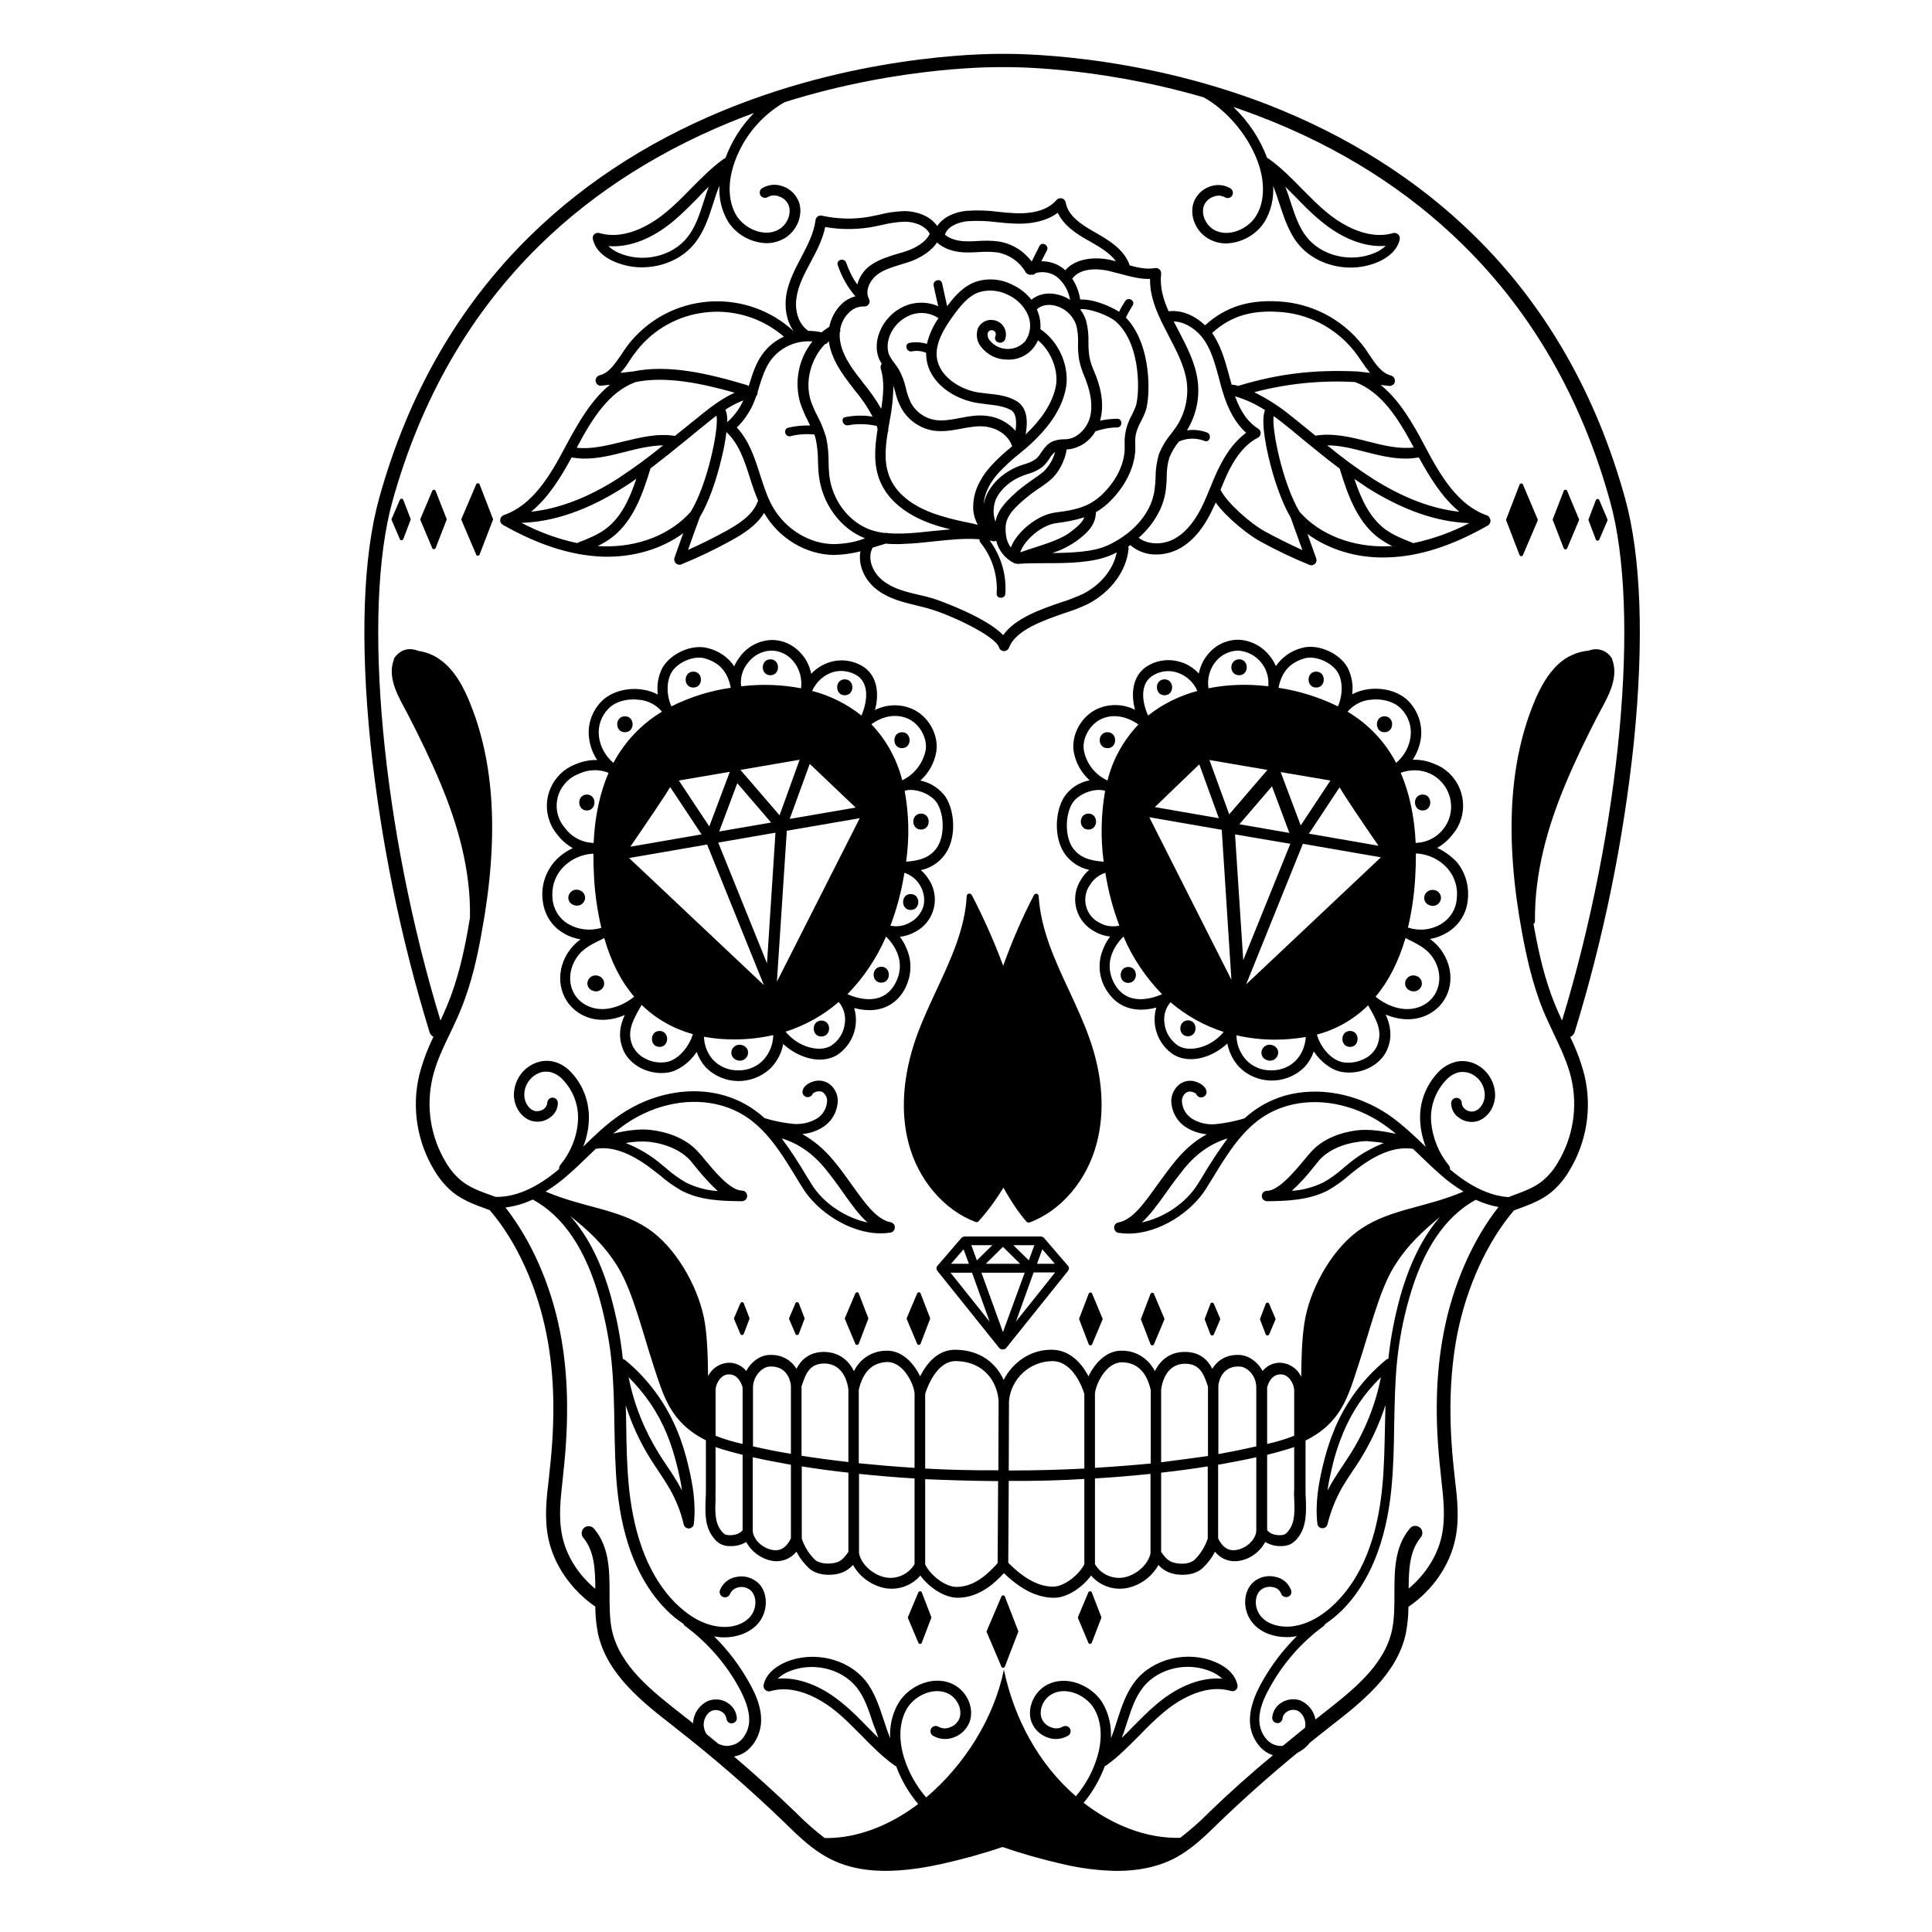 <?xml version="1.0" encoding="utf-8"?>
<!-- Generator: Adobe Illustrator 22.1.0, SVG Export Plug-In . SVG Version: 6.00 Build 0)  -->
<svg version="1.1" id="Layer_1" xmlns="http://www.w3.org/2000/svg" xmlns:xlink="http://www.w3.org/1999/xlink" x="0px" y="0px"
	 viewBox="0 0 800 800" style="enable-background:new 0 0 800 800;" xml:space="preserve">
<title>Skull 3</title>
<g>
	<path d="M243,329c-4.2,0-4.2,6.6,0,6.6C247.2,335.6,247.2,329,243,329z"/>
	<path d="M241.3,369.4c-0.6-0.6-1.5-0.9-2.3-1h-0.4c-0.9,0-1.7,0.4-2.3,1c-1.3,1.3-1.3,3.4,0,4.6l0,0c0.6,0.6,1.5,0.9,2.3,1h0.4
		c0.9,0,1.7-0.4,2.3-1C242.6,372.8,242.6,370.7,241.3,369.4C241.3,369.4,241.3,369.4,241.3,369.4z"/>
	<path d="M249.2,404.9C249.2,404.9,249.2,404.9,249.2,404.9c-0.6-0.6-1.5-0.9-2.3-1h-0.4c-0.9,0-1.7,0.4-2.3,1
		c-1.3,1.3-1.3,3.4,0,4.6c0,0,0,0,0,0c0.6,0.6,1.5,0.9,2.3,1h0.4c0.9,0,1.7-0.4,2.3-1C250.5,408.3,250.5,406.2,249.2,404.9z"/>
	<path d="M273.1,433.5c4.2,0,4.2-6.6,0-6.6C268.9,426.9,268.9,433.5,273.1,433.5z"/>
	<path d="M303.8,438.2c0.6,0.6,1.5,0.9,2.3,1h0.4c0.9,0,1.7-0.4,2.3-1c1.3-1.3,1.3-3.4,0-4.6l0,0c-0.6-0.6-1.5-0.9-2.3-1h-0.4
		c-0.9,0-1.7,0.4-2.3,1C302.5,434.9,302.5,436.9,303.8,438.2z"/>
	<path d="M340.1,422.6c-4.2,0-4.2,6.6,0,6.6C344.4,429.1,344.4,422.6,340.1,422.6z"/>
	<path d="M364.9,406.9c4.2,0,4.2-6.6,0-6.6C360.7,400.4,360.7,406.9,364.9,406.9z"/>
	<path d="M377.1,370.2c-4.2,0-4.2,6.6,0,6.6C381.3,376.8,381.3,370.2,377.1,370.2z"/>
	<path d="M381.4,343.5c4.2,0,4.2-6.6,0-6.6C377.1,336.9,377.1,343.5,381.4,343.5z"/>
	<path d="M373.5,309.8c4.2,0,4.2-6.6,0-6.6C369.3,303.2,369.3,309.8,373.5,309.8z"/>
	<path d="M349.8,281.3c-4.2,0-4.2,6.6,0,6.6C354,287.9,354,281.3,349.8,281.3z"/>
	<path d="M319,279.6c4.2,0,4.2-6.6,0-6.6C314.8,273.1,314.8,279.6,319,279.6z"/>
	<path d="M287.1,284.7c4.2,0,4.2-6.6,0-6.6C282.9,278.1,282.8,284.7,287.1,284.7z"/>
	<path d="M258.8,303.2c4.2,0,4.2-6.6,0-6.6C254.5,296.6,254.5,303.2,258.8,303.2z"/>
	<path d="M589.1,335.6c4.2,0,4.2-6.6,0-6.6C584.8,329,584.9,335.6,589.1,335.6z"/>
	<path d="M587.8,404.9c-0.6-0.6-1.5-0.9-2.3-1h-0.4c-0.9,0-1.7,0.4-2.3,1c-1.3,1.3-1.3,3.4,0,4.6l0,0c0.6,0.6,1.5,0.9,2.3,1h0.4
		c0.9,0,1.7-0.4,2.3-1C589.1,408.3,589.1,406.2,587.8,404.9L587.8,404.9z"/>
	<path d="M559,426.9c-4.2,0-4.2,6.6,0,6.6C563.2,433.5,563.2,426.9,559,426.9z"/>
	<path d="M525.6,432.6c-0.9,0-1.7,0.4-2.3,1c-1.3,1.3-1.3,3.4,0,4.6l0,0c0.6,0.6,1.5,0.9,2.3,1h0.4c0.9,0,1.7-0.4,2.3-1
		c1.3-1.3,1.3-3.4,0-4.6c-0.6-0.6-1.5-0.9-2.3-1H525.6z"/>
	<path d="M491.9,429.1c4.2,0,4.2-6.6,0-6.6C487.7,422.6,487.7,429.1,491.9,429.1z"/>
	<path d="M467.2,400.4c-4.2,0-4.2,6.6,0,6.6C471.4,406.9,471.4,400.4,467.2,400.4z"/>
	<path d="M458.6,309.8c4.2,0,4.2-6.6,0-6.6C454.3,303.2,454.3,309.8,458.6,309.8z"/>
	<path d="M482.2,287.9c4.2,0,4.2-6.6,0-6.6C478,281.3,478,287.9,482.2,287.9z"/>
	<path d="M513.1,279.6c4.2,0,4.2-6.6,0-6.6C508.8,273.1,508.8,279.6,513.1,279.6z"/>
	<path d="M545,278.1c-4.2,0-4.2,6.6,0,6.6C549.2,284.7,549.2,278.1,545,278.1z"/>
	<path d="M573.3,303.2c4.2,0,4.2-6.6,0-6.6C569.1,296.6,569.1,303.2,573.3,303.2z"/>
	<path d="M376.3,395.3c-0.8-2.7-2-5.2-3.7-7.4c2.2-0.2,4.3-0.9,6.3-2c7.4-3.8,10.3-12.8,6.6-20.2c-0.3-0.5-0.5-1-0.9-1.5
		c-0.9-1.5-2-2.8-3.3-3.9c3.9-0.8,7.3-3,9.7-6.1c5.1-6.6,4.5-17.9,0.7-24c-2.5-3.6-6.3-6.1-10.6-7c3.5-3.1,5.8-7.3,6.6-11.9
		c1.1-7.1-3.3-14.9-10.1-17.8c-4.9-2.1-10.5-1.9-15.3,0.5c1.8-6.6,1-13.6-4.2-17.5c-4.1-2.9-9.3-3.8-14.2-2.4
		c-3.1,0.9-5.8,2.6-8,4.9c-0.6-3-1.9-5.8-3.9-8.1c-3.1-3.7-7.6-5.9-12.4-5.9c0,0-0.1,0-0.1,0c-5,0.2-9.6,2.5-12.7,6.4
		c-1.1,1.4-2.1,2.9-2.8,4.5c-2.5-3.8-6.4-6.4-10.8-7.5c-6.6-1.9-15.8,2.2-19.1,8.5c-1.6,3.3-2.2,7-1.7,10.7
		c-2.1-1.1-4.3-1.8-6.6-2.1c-6.5-0.9-13.2,1.1-17,5.2c-3.7,3.9-5.6,9.4-4.9,14.8c0.4,3.3,1.5,6.4,3.4,9.2c-3.1-0.1-6.2,0.6-9.1,1.8
		c-9.5,3.7-14.2,14.4-10.5,23.9c0.7,1.8,1.7,3.6,3,5.1c1.7,2.3,4,4.3,6.5,5.7c-2.9,1.3-5.6,3.3-7.7,5.7c-3.7,4.4-5.5,10.1-4.8,15.7
		c0.5,5.6,3.5,10.7,8.3,13.6c2.2,1.4,4.7,2.3,7.4,2.8c-2.7,1.9-4.8,4.4-6.3,7.3c-4.5,8.9-1.7,19.1,6.5,23.7
		c5.9,3.3,12.5,2.7,18.1,0.3c-2.1,4.6-2.7,8.8-0.9,13.8c2.5,6.9,10.9,11.3,18.9,10c4.1-0.7,8.7-3.9,11.8-8.5c0.8,2.3,2,4.4,3.6,6.2
		c7.3,7.6,19.4,7.8,27,0.5c0.2-0.2,0.3-0.3,0.5-0.5c2.4-2.7,4.1-6,4.7-9.5c6.1,5.6,15.3,8.6,22.1,4.7c6.6-4.2,9.5-12.2,7.3-19.6
		c8.6,2.3,15.7,0.1,20.1-6.4C376.8,406.3,377.8,400.6,376.3,395.3z M382.4,375.2L382.4,375.2c-0.9,2.9-2.9,5.4-5.6,6.8
		c-2.5,1.4-5.3,1.9-8.1,1.3c2.7-7.1,4.6-14.4,5.8-21.9c2.7,0.9,5,2.7,6.4,5.1C382.5,369.1,383.1,372.2,382.4,375.2z M388,332.5
		c3,4.7,3.4,14-0.4,19v0c-2.6,3.3-6.2,4.9-12.4,5.3c1.4-9.7,1.2-19.6-0.6-29.3c0.2-0.1,0.3-0.1,0.5-0.2
		C379.5,326.3,385.8,329,388,332.5z M375.8,297.5L375.8,297.5c4.9,2.1,8.3,8,7.5,13.1c-1.1,5.5-4.7,10.1-9.7,12.5
		c-2.2-8.6-6.5-16.6-12.6-23c-0.1-0.1-0.1-0.1-0.2-0.2C365.7,296.4,371,295.5,375.8,297.5z M344.9,278.3c3.5-1,7.3-0.4,10.4,1.7
		c4.8,3.6,3.7,11,1.4,16.3c-6-4.8-13-8.3-20.4-10.2C337.9,282.4,341.1,279.5,344.9,278.3z M335.3,316.3l19,18.1l-27.3,4.7
		L335.3,316.3z M309.9,274.2c2.3-2.9,5.7-4.7,9.4-4.8c3.6,0,6.9,1.6,9.2,4.4c2.6,3.1,3.7,7.2,3.2,11.2c-7.9-1.5-16-1.8-24.1-0.9
		c-0.3,0-0.5,0.1-0.7,0.1C306.4,280.6,307.5,277,309.9,274.2z M331.1,314.6l-8.3,23l-16.2-18.8L331.1,314.6z M305.3,324.3l14,16.3
		l-21.5,3.7L305.3,324.3z M293.7,342.2l-12.6-19l21.1-3.6L293.7,342.2z M277.8,278.9c2.3-4.5,9.3-7.6,14-6.3
		c6.2,1.8,9.5,5.6,10.8,12.2c-8.5,1.2-16.8,3.8-24.6,7.7C276,288,275.9,282.7,277.8,278.9z M277.5,325.9l13,19.6l-29.5,5.1
		C268,340.4,275.4,329.5,277.5,325.9z M251.8,293.6c2.8-3.1,8-4.5,13.2-3.8c3.5,0.4,6.8,2.1,9.1,4.9c-8.5,5.1-15.4,12.4-20.1,21.2
		c-3.3-2.8-5.5-6.7-6-11C247.5,300.8,248.9,296.6,251.8,293.6z M233.9,342.8L233.9,342.8c-5.1-5.9-4.4-14.8,1.6-19.9
		c1.2-1.1,2.7-1.9,4.2-2.5c3.9-1.8,8.3-2,12.3-0.4c-3.6,8.3-5.7,18.1-6.2,29.1c-0.1,0-0.3-0.1-0.5-0.1
		C240.8,348.8,236.6,346.5,233.9,342.8z M235.1,382.5L235.1,382.5c-3.6-2.2-6-6.1-6.3-10.3c-0.5-4.5,0.8-9,3.8-12.5
		c3.3-3.7,7.9-5.9,12.8-6.2c0.1,0,0.2,0,0.3,0c0,3.3,0.1,6.6,0.3,10.1c0.4,6.9,1.4,13.8,3,20.6C244.3,385.6,239.3,385,235.1,382.5z
		 M242.5,416.1c-6.2-3.4-8.2-11.1-4.7-17.9c2.5-4.9,6.2-6.7,11.3-9.2c0.4-0.2,0.7-0.4,1.1-0.6c2.8,9.8,6.9,17.9,12.4,24.3
		C257.2,417.1,249.1,419.8,242.5,416.1z M275.8,439.8L275.8,439.8c-2.9,0.4-5.9,0-8.5-1.4c-2.5-1.2-4.5-3.3-5.6-5.9
		c-1.9-5.2-0.2-9.3,4-16.4c5.9,5.8,13.2,9.9,21.2,12.1C285.4,433.4,280.8,439,275.8,439.8z M260.5,355.3l32.3-5.6l23.5,58.2
		L260.5,355.3z M316.2,438.8c-2.7,2.9-6.5,4.5-10.5,4.4c-4,0.1-7.8-1.5-10.5-4.4c-2.3-2.6-3.6-6-3.7-9.5c4.2,0.8,8.4,1.1,12.7,1.1
		c5.4,0,10.7-0.6,16-1.8C320.1,432.4,318.7,436,316.2,438.8z M317.6,398.9l-20.2-50l23.7-4.1L317.6,398.9z M321.7,406.5l4.1-62.5
		l30.2-5.2L321.7,406.5z M349.8,423.8L349.8,423.8c-0.4,3.8-2.5,7.2-5.8,9.3c-4.7,2.7-13.4,0.6-18.7-5.9c8.1-2.6,15.5-6.7,22-12.3
		C349.4,417.4,350.3,420.6,349.8,423.8z M370,408.4L370,408.4c-5,7.5-13.6,5.6-19.1,3.3c0,0,0,0,0.1-0.1c6.7-6.9,12.1-15,15.9-23.8
		C375.9,397,372.1,405.2,370,408.4z"/>
	<path d="M595.1,351.1c2.5-1.4,4.7-3.4,6.5-5.7c6.5-7.8,5.4-19.5-2.4-26c-1.5-1.3-3.2-2.3-5.1-3c-2.9-1.3-5.9-1.9-9.1-1.8
		c1.8-2.8,3-5.9,3.4-9.2c0.6-5.4-1.2-10.8-4.9-14.8c-3.8-4.1-10.5-6.1-17-5.2c-2.3,0.3-4.5,1-6.6,2.1c0.5-3.6-0.1-7.3-1.7-10.7
		c-3.2-6.3-12.5-10.4-19.1-8.5c-4.4,1.1-8.2,3.8-10.8,7.5c-0.7-1.6-1.6-3.2-2.8-4.5c-3.1-3.9-7.8-6.2-12.7-6.4c0,0-0.1,0-0.1,0
		c-4.8,0-9.4,2.2-12.4,5.9c-2,2.3-3.3,5.1-3.9,8.1c-2.1-2.3-4.9-4.1-8-4.9c-4.9-1.4-10.1-0.5-14.2,2.4c-5.2,3.9-6,10.9-4.2,17.5
		c-4.8-2.4-10.4-2.6-15.3-0.5c-6.8,2.9-11.2,10.7-10.1,17.8c0.8,4.6,3.1,8.8,6.6,11.9c-4.3,0.8-8.2,3.3-10.6,7
		c-3.8,6-4.4,17.4,0.7,24c2.4,3.1,5.9,5.3,9.7,6.1c-1.3,1.1-2.4,2.4-3.3,3.9c-4.6,6.9-2.7,16.2,4.2,20.8c0.5,0.3,1,0.6,1.5,0.9
		c1.9,1.1,4.1,1.8,6.3,2c-1.7,2.2-2.9,4.7-3.7,7.4c-1.5,5.3-0.5,11.1,2.7,15.6c4.4,6.5,11.5,8.7,20.1,6.4
		c-2.2,7.4,0.8,15.5,7.3,19.6c6.8,3.9,16,1,22.1-4.7c0.7,3.5,2.3,6.8,4.7,9.5c7.3,7.6,19.4,7.8,27,0.5c0.2-0.2,0.3-0.3,0.5-0.5
		c1.6-1.8,2.8-3.9,3.6-6.2c3.1,4.6,7.7,7.9,11.8,8.5c8.1,1.3,16.4-3.1,18.9-10c1.8-5,1.1-9.2-0.9-13.8c5.6,2.4,12.3,2.9,18.1-0.3
		c8.3-4.6,11.1-14.8,6.5-23.7c-1.5-2.9-3.6-5.4-6.3-7.3c2.6-0.4,5.1-1.4,7.4-2.8c4.8-3,7.9-8,8.3-13.6c0.6-5.7-1.1-11.4-4.8-15.7
		C600.7,354.4,598,352.4,595.1,351.1z M592.3,320.4L592.3,320.4c7.5,3.6,10.7,12.6,7.1,20.1c-2.4,4.9-7.2,8.2-12.7,8.5
		c-0.2,0-0.3,0-0.5,0.1c-0.5-11-2.6-20.8-6.2-29.1C584,318.5,588.5,318.6,592.3,320.4z M567.1,289.8L567.1,289.8
		c5.2-0.7,10.3,0.7,13.2,3.8c2.9,3,4.3,7.2,3.8,11.3c-0.5,4.3-2.7,8.2-6,11c-4.6-8.8-11.5-16.1-20.1-21.2
		C560.3,292,563.5,290.2,567.1,289.8z M570.8,350.2l-28.8-5l12.7-19.2C556.8,329.7,563.9,340.2,570.8,350.2z M538.6,341.8l-8.3-22.1
		l20.6,3.5L538.6,341.8z M540.2,272.6c4.6-1.3,11.7,1.8,14,6.3c1.9,3.7,1.8,9.1-0.2,13.6c-7.7-3.8-16-6.4-24.6-7.7
		C530.7,278.2,534.1,274.4,540.2,272.6z M526.7,325.6l7.2,19.3l-20.7-3.6L526.7,325.6z M509,337.2l-8.2-22.5l24,4.1L509,337.2z
		 M503.5,273.8L503.5,273.8c2.2-2.7,5.6-4.3,9.1-4.4c0,0,0.1,0,0.1,0c7.4,0.5,13,6.9,12.5,14.3c0,0.2,0,0.4,0,0.5
		c-0.2,0-0.5-0.1-0.7-0.1c-8-0.9-16.1-0.7-24.1,0.9C499.8,281,500.9,276.9,503.5,273.8z M496.6,316.5l8.1,22.3l-26.5-4.6
		L496.6,316.5z M476.8,280.1L476.8,280.1c3-2.1,6.8-2.8,10.4-1.7c3.9,1.2,7,4,8.6,7.7c-7.4,2-14.4,5.4-20.4,10.2
		C473,291,471.9,283.7,476.8,280.1z M448.8,310.7L448.8,310.7c-0.8-5.1,2.6-11,7.5-13.1c4.7-2,10.1-1.1,15.1,2.4
		c-0.1,0.1-0.1,0.1-0.2,0.2c-6.1,6.5-10.5,14.4-12.6,23C453.4,320.8,449.8,316.1,448.8,310.7z M444.5,351.5c-3.8-5-3.4-14.3-0.4-19
		c2.2-3.5,8.5-6.2,13-5.2c0.1,0.1,0.3,0.1,0.5,0.2c-1.7,9.7-1.9,19.6-0.6,29.3C450.7,356.4,447.1,354.8,444.5,351.5z M455.3,382.1
		L455.3,382.1c-5.3-2.6-7.4-9-4.8-14.3c0.2-0.4,0.5-0.9,0.8-1.3c1.4-2.4,3.7-4.2,6.4-5.1c1.2,7.5,3.1,14.8,5.8,21.9
		C460.6,383.9,457.7,383.5,455.3,382.1z M462.1,408.4L462.1,408.4c-2.1-3.2-5.9-11.4,3.1-20.6c3.8,8.9,9.2,16.9,15.9,23.8
		c0,0,0,0,0.1,0.1C475.7,414,467.1,415.9,462.1,408.4z M488,433.1L488,433.1c-3.2-2.1-5.4-5.5-5.8-9.3c-0.5-3.2,0.4-6.4,2.5-8.8
		c6.4,5.5,13.9,9.7,22,12.3C501.4,433.8,492.7,435.8,488,433.1z M475.9,338.4l30,5.2l4,62.1L475.9,338.4z M534.3,349.4l-19.5,48.2
		l-3.4-52.1L534.3,349.4z M536.9,438.8L536.9,438.8c-2.7,2.9-6.5,4.5-10.5,4.4c-4,0.1-7.8-1.5-10.5-4.4c-2.5-2.8-3.9-6.4-3.9-10.1
		c5.2,1.2,10.6,1.8,16,1.8c4.3,0,8.5-0.4,12.7-1.1C540.5,432.8,539.2,436.2,536.9,438.8z M516,407.6l23.5-58.2l32.3,5.6L516,407.6z
		 M570.4,432.6L570.4,432.6c-1,2.6-3,4.7-5.6,5.9c-2.6,1.3-5.6,1.8-8.5,1.4c-5.1-0.8-9.6-6.4-11-11.5c8-2.1,15.3-6.3,21.2-12.1
		C570.6,423.2,572.3,427.3,570.4,432.6z M594.3,398.2L594.3,398.2c3.5,6.8,1.4,14.5-4.7,17.9c-6.7,3.7-14.7,1-20-3.4
		c5.4-6.4,9.5-14.5,12.4-24.3c0.4,0.2,0.7,0.4,1.1,0.6C588.2,391.5,591.8,393.4,594.3,398.2z M603.2,372.2L603.2,372.2
		c-0.3,4.3-2.7,8.1-6.3,10.3c-4.2,2.6-9.2,3.1-13.9,1.6c1.6-6.8,2.6-13.6,3-20.6c0.2-3.5,0.3-6.8,0.3-10.1c0.1,0,0.2,0,0.3,0
		c4.9,0.3,9.5,2.5,12.8,6.2C602.4,363.1,603.8,367.6,603.2,372.2z"/>
	<path d="M593.4,368.5H593c-0.9,0-1.7,0.4-2.3,1c0,0,0,0,0,0c-1.3,1.3-1.3,3.4,0,4.6c0.6,0.6,1.5,0.9,2.3,1h0.4c0.9,0,1.7-0.4,2.3-1
		c0,0,0,0,0,0c1.3-1.3,1.3-3.4,0-4.6C595.1,368.8,594.2,368.5,593.4,368.5z"/>
	<path d="M450.7,336.9c-4.2,0-4.2,6.6,0,6.6C454.9,343.5,454.9,336.9,450.7,336.9z"/>
	<path d="M198.6,200.6c-0.1-0.3-0.4-0.5-0.7-0.5c-0.3,0-0.6,0.2-0.7,0.4l-6.1,14.3c-0.1,0.2-0.1,0.4,0,0.6l6.1,14.3
		c0.1,0.3,0.4,0.4,0.7,0.4h0c0.3,0,0.6-0.2,0.7-0.5l5.5-14.3c0.1-0.2,0.1-0.4,0-0.5L198.6,200.6z"/>
	<path d="M180.4,203.3c-0.1-0.3-0.4-0.5-0.7-0.5c-0.3,0-0.6,0.2-0.7,0.4l-4.9,11.6c-0.1,0.2-0.1,0.4,0,0.6l4.9,11.6
		c0.1,0.3,0.4,0.4,0.7,0.4h0c0.3,0,0.6-0.2,0.7-0.5l4.5-11.6c0.1-0.2,0.1-0.4,0-0.5L180.4,203.3z"/>
	<path d="M167,207c-0.1-0.3-0.4-0.5-0.7-0.5h0c-0.3,0-0.6,0.2-0.7,0.4l-3.4,7.9c-0.1,0.2-0.1,0.4,0,0.6l3.4,7.9
		c0.1,0.3,0.4,0.4,0.7,0.4h0c0.3,0,0.6-0.2,0.7-0.5l3-7.9c0.1-0.2,0.1-0.4,0-0.5L167,207z"/>
	<path d="M630.6,200.6c-0.1-0.3-0.4-0.4-0.7-0.4h0c-0.3,0-0.6,0.2-0.7,0.5l-5.5,14.3c-0.1,0.2-0.1,0.4,0,0.5l5.5,14.3
		c0.1,0.3,0.4,0.5,0.7,0.5h0c0.3,0,0.6-0.2,0.7-0.4l6.1-14.3c0.1-0.2,0.1-0.4,0-0.6L630.6,200.6z"/>
	<path d="M648.9,203.2c-0.1-0.3-0.4-0.4-0.7-0.4h0c-0.3,0-0.6,0.2-0.7,0.5l-4.5,11.6c-0.1,0.2-0.1,0.4,0,0.5l4.5,11.6
		c0.1,0.3,0.4,0.5,0.7,0.5h0c0.3,0,0.6-0.2,0.7-0.4l4.9-11.6c0.1-0.2,0.1-0.4,0-0.6L648.9,203.2z"/>
	<path d="M662.2,207c-0.1-0.3-0.4-0.4-0.7-0.4c-0.3,0-0.6,0.2-0.7,0.5l-3,7.9c-0.1,0.2-0.1,0.4,0,0.5l3,7.9c0.1,0.3,0.4,0.5,0.7,0.5
		h0c0.3,0,0.6-0.2,0.7-0.4l3.4-7.9c0.1-0.2,0.1-0.4,0-0.6L662.2,207z"/>
	<path d="M615.7,213.4L615.7,213.4c-11.9-4.1-19.2-16.3-25.6-28.5c-5.2-9.9-10.7-19.3-18.4-25.5l3.5,0.4c1.2,0.1,2.3-0.7,2.4-1.9
		c0.1-1.1-0.6-2.1-1.6-2.4c-3.9-1-6.4-4.7-9-8.6c-0.5-0.8-1.1-1.6-1.6-2.4c-7.9-11-20.1-18.1-33.6-19.5c-13.8-1.3-24,1.7-32.8,9.7
		c-4-3.8-9.4-6.5-15.1-5.8c-2.3-5.1-3.7-10.2-3.1-15.5c0.1-1.2-0.7-2.3-1.9-2.4c-0.2,0-0.4,0-0.6,0c-3.4,0.6-6.9-0.1-10.5-1.1
		c-2.3-6.9-9.5-10.9-14.4-13.7c-5.7-3.2-11.2-6.9-12.1-12.3c-0.2-1.2-1.3-2-2.5-1.8c-0.5,0.1-1,0.3-1.3,0.7
		c-4.2,4.9-11.5,5.7-16.8,5.5c-2.4-0.1-4.9-0.3-7.4-0.6c-4.3-0.6-8.7-0.7-13.1-0.4c-4.4,0.4-9.6,2.4-12.1,6.3
		c-3.1-4.4-8.7-6.1-13.4-6.2c-3.6,0.1-7.2,0.6-10.6,1.5c-1.4,0.3-2.9,0.6-4.4,0.9c-6.4,1.1-13,0.9-19.4-0.5
		c-1.2-0.3-2.3,0.5-2.6,1.7c0,0.1,0,0.1,0,0.2c-0.7,5.4-3.4,10.5-5.8,15.1c-2.7,5.2-5.6,10.5-6.4,16.5c-0.6,4.5,0,10.1,3.2,14.4
		c-18.9-17.5-48.5-16.4-66,2.5c-1.4,1.5-2.7,3.1-3.8,4.7c-0.5,0.8-1.1,1.6-1.6,2.4c-2.7,3.9-5.2,7.7-9,8.6c-1.2,0.3-1.9,1.5-1.6,2.7
		c0.3,1.1,1.3,1.8,2.4,1.6l3.5-0.4c-7.7,6.2-13.1,15.6-18.4,25.5c-6.4,12.2-13.7,24.4-25.6,28.5c-1.1,0.4-1.7,1.6-1.4,2.8
		c0.2,0.5,0.5,0.9,1,1.2c14.8,8.4,28.3,12.7,41.3,13.2c12.5,0.4,24.4-3.1,33.4-9.7c-1.2,3.4-2.4,6.7-3.6,10.1
		c-0.4,1.1,0.2,2.4,1.3,2.8c0.5,0.2,1.1,0.2,1.5,0c7.1-2.9,14-6.2,20.7-9.9c5.3-2.9,10.6-6.4,13.6-11.4c0,0,0,0,0,0
		c6,10.4,17.2,17.2,28.7,17.4c0.1,0,0.3,0,0.4,0c3.6-0.1,7.2-0.6,10.8-1.5c-1.1,5.6,1.6,12.9,8.9,17.3c4.4,2.7,9.4,3.9,14.3,5.1
		c1.9,0.5,3.8,0.9,5.7,1.5c8.8,2.6,26.9,11.1,28.5,15.9c0.3,0.9,1.1,1.5,2,1.5c0,0,0,0,0.1,0c0.9,0,1.7-0.6,2-1.4
		c2.8-7.4,14.3-11.3,23.5-14.5c3.2-1,6.3-2.2,9.4-3.7c9.4-5,15.8-13.7,16.6-22.7c0-0.3,0-0.6-0.1-1c0.3-0.2,0.6-0.4,0.8-0.6
		c3,2.6,6.9,4,10.8,3.9c3,0,5.9-0.7,8.5-1.9c5.5-2.6,10.2-7.7,13.9-15c0.8-1.5,1.5-3.1,2.2-4.6c4.6,6.4,13.6,13.4,18.1,15.9
		c6.7,3.7,13.6,7,20.7,9.9c1.1,0.5,2.4-0.1,2.8-1.2c0.2-0.5,0.2-1,0-1.5c-1.2-3.3-2.4-6.7-3.6-10.1c9,6.6,20.9,10.2,33.4,9.7
		c13-0.4,26.5-4.8,41.3-13.2c1-0.6,1.4-1.9,0.8-3C616.6,213.9,616.2,213.6,615.7,213.4z M604.3,211.9c-11.4-1.2-23.4-5.8-35.9-13.7
		c-6.5-4.2-12.8-8.8-18.8-13.8c5.1,0,10.3,1.3,15.7,2.7c5.5,1.4,11.1,2.8,16.8,2.8c1.8,0,3.6-0.2,5.4-0.5
		C592.2,197.9,597.3,206.2,604.3,211.9z M585.4,185.3L585.4,185.3c-6.1,0.7-12.4-0.8-19-2.5c-7-1.8-14.3-3.6-21.7-2.4
		c-0.7-0.6-1.4-1.1-2.1-1.7c-3-2.5-6.2-5-9.3-7.5c-4.3-3.4-9-6.3-13.9-8.8c13.6-3.6,27.7-5,41.7-4.2
		C572.2,162.4,579,173.3,585.4,185.3z M531.4,129.3L531.4,129.3c12.2,1.2,23.3,7.7,30.5,17.6c0.5,0.7,1,1.5,1.6,2.3
		c1.2,1.8,2.5,3.6,3.8,5.2l-5.3-0.6c0,0-0.1,0-0.1,0c0,0,0,0-0.1,0c-17.9-0.8-32.4,1-48.5,5.8c-0.2,0.1-0.4,0.1-0.5,0.2
		c-0.8-0.2-1.6-0.4-2.4-0.5c-0.1,0-0.3,0-0.4,0c-0.3-1.2-0.7-2.4-1-3.6c-1.5-5.5-3-11.2-6.1-16.3c-0.3-0.5-0.6-1-1-1.5
		C509.8,130.7,518.7,128.1,531.4,129.3z M400.6,91.6c4.1-0.3,8.2-0.1,12.2,0.4c2.5,0.3,5.1,0.5,7.7,0.6c5.3,0.2,12.3-0.6,17.5-4.5
		c2.4,5.2,7.7,8.8,13.2,11.8c4.4,2.5,8.5,5,10.9,8.3c-0.8-0.2-1.6-0.4-2.4-0.6c-6.1-1.3-14.2-0.8-18.6,4.3c-0.3-0.2-0.5-0.5-0.8-0.7
		c-2.6-2-5.8-3.1-9.1-3c0.8-1.5,1.5-3,2.3-4.5c1.1-2.1-2.1-3.9-3.1-1.8l-3.2,6.4c-3.3-4.4-8.1-7.4-13.6-8.3
		c-2.9-0.4-5.9-0.4-8.8-0.2c-1.9,0.1-3.6,0.2-5.3,0.1c-2.8-0.1-6.1-0.9-8.2-2.7C392.1,94,396.5,92,400.6,91.6z M388,100.4
		c2.6,2.4,6.5,3.9,11.2,4.1c2,0.1,3.9,0,5.8-0.1c2.6-0.2,5.3-0.2,7.9,0.1c5,0.9,9.3,3.9,11.8,8.2c0.5,0.8,1.5,1.3,2.4,1
		c0.6,0.2,1.3,0,1.7-0.6c3-0.9,6.4-0.3,8.9,1.6c2.9,2.4,4.8,5.8,5.4,9.5c-2.2-1.5-4.7-2.3-7.3-2.6c-3.1-0.3-6.3,0.5-8.7,2.5
		c-2.1-2.6-4.7-4.7-7.7-6.1c-4.8-2.5-10.3-3-15.4-1.3c-5.1,1.8-8.8,6-11.8,10.1c-0.7-3.2-1.4-6.3-2.1-9.5c-0.5-2.3-4-1.3-3.5,1
		c0.6,2.8,1.2,5.6,1.9,8.5c-3.8-1.7-8.2-1.9-12.2-0.7c-4.9,1.6-9,5.1-11.3,9.7c-2.3,4.4-2.6,9.2-0.9,13c0.3,0.6,0.6,1.2,1,1.8
		c-0.4,0.6-0.6,1.3-0.4,2c1.6,5.3,1.1,10.8,0.2,16.7c-2.2-3.9-4.8-7.5-7.6-10.9l-0.5-0.7c-4.4-5.5-8.7-11.5-9.1-18.2
		c0-0.6,0-1.2,0-1.7c0.3-0.5,0.3-1,0.2-1.5c0.5-2.6,1.7-5,3.6-6.8c1.6-1.7,3.9-2.7,6.3-2.6c1.2,0.1,2.2-0.8,2.3-2
		c0-0.4-0.1-0.8-0.3-1.2c-1.8-3.3,0.5-8,3.9-10.3c2.7-1.9,5.9-2.8,9.4-3.9c1.4-0.4,2.9-0.9,4.4-1.4
		C382.2,106.2,385.9,103.6,388,100.4z M446.9,149.3c0.5,2.2,1.2,4.4,2.1,6.5c0.3,0.7,0.6,1.4,0.8,2.1c2.1,5.6,2.6,10.6,1.6,14.7
		c-1.3,4.8-5.1,8.6-9.2,9.2c-0.5,0.1-1.1,0.1-1.7,0.1c-1.6,0-3.2,0.3-4.7,0.9c-2.2,1-3.5,2.9-4.7,4.6c-0.6,1-1.3,1.9-2.1,2.6
		c-1.4,1-3,1.7-4.7,2.2c-0.5,0.2-1.1,0.3-1.6,0.5c-6.4,2.3-11.5,6.7-14.1,12.1c-0.6,1.3-1.1,2.8-1.3,4.3c0,0,0,0,0,0
		c0.2-5.4,3.4-10.2,6.1-13.2c2.6-2.8,5.4-5.4,8.3-7.7c1.2-1,2.4-2,3.6-3c8.7-7.7,13.9-15.2,15.8-23.2c2.3-9.2-2.2-20.3-10.3-25.7
		c0.2-2.5-0.2-5-1.1-7.3c-0.1-0.3-0.2-0.6-0.4-0.8c1.4-1.6,3.9-2.1,6-1.9c4.7,0.5,8.7,3.7,10.3,8.2c0.7,2.5,0.9,5.2,0.8,7.8
		C446.3,144.5,446.5,146.9,446.9,149.3z M465.7,184c0,0.8,0,1.6,0,2.3c-0.3,5.9-3.2,12.1-8.3,17.4c-1.7,1.9-3.7,3.4-5.9,4.7
		c-4.4,2.4-9.5,3.2-14.4,3.8c-7.9,1-16.4,8.5-18.5,14.5c-1.6-2-2.3-4.7-2.2-8.3c0.1-4.9,4-8.4,8.2-12h0l0.3-0.2
		c1.6-1.4,3.4-2.7,5.2-3.9c1.7-1.1,3.4-2.3,5-3.7c3.2-2.7,5.9-7.9,6.6-12.5c0.4,0,0.8-0.1,1.2-0.1c4.5-0.7,8.4-3.4,10.7-7.4
		c2.9-1,6-1.6,9-1.6c2.3,0,2.3-3.7,0-3.6c-2.4,0-4.8,0.3-7.1,0.8c0.1-0.2,0.1-0.4,0.2-0.7c1.3-5.1,0.7-10.9-1.7-17.4
		c-0.3-0.7-0.6-1.5-0.9-2.2c-0.8-1.8-1.5-3.8-1.9-5.7c-0.4-2.1-0.5-4.3-0.5-6.4c0.1-3.1-0.2-6.1-1-9.1c-0.5-1.6-1.3-3.1-2.3-4.5
		c0,0,0,0,0-0.1c0,0,0-0.1,0-0.1c3.9-0.3,11.8,2.6,14.7,5.2c10.8,9.7,9.7,30.7,8.2,35c-0.5,1.3-1.1,2.6-1.7,3.8
		C466.5,175.8,465.5,179.9,465.7,184z M449,214.2c-0.8,2.1-2.7,3.8-5.6,6c-3.7,2.9-9.4,4.7-14.9,6.5c-2.1,0.7-4.1,1.3-6,2h0
		c0.1-0.5,0.3-0.9,0.5-1.3c2.2-4.6,8.7-10.1,14.5-10.8C441.5,216.1,445.3,215.4,449,214.2z M412.2,216L412.2,216
		c-1.1-3-1-6.3,0.2-9.3c2.1-4.4,6.3-8,11.6-9.9c0.5-0.2,1-0.3,1.5-0.5c2.2-0.6,4.3-1.6,6.2-3c1.1-1,2.1-2.2,2.9-3.5
		c0.6-1,1.4-1.9,2.3-2.7c-0.8,3.1-2.5,5.9-4.7,8.1c-1.4,1.2-3,2.3-4.6,3.4c-1.9,1.3-3.8,2.7-5.6,4.2l-0.3,0.2
		C417.5,206.8,413.3,210.5,412.2,216z M404.9,217.3c-1.6-0.4-3.3-0.8-5-1.1c-4.5-0.9-9-2.1-13.4-3.6c-6.3-2.3-14.5-6.7-17.9-14.5
		c-2.6-5.9-2.1-12.3-1-19.1c0.2-0.4,0.3-0.9,0.2-1.4c0.2-0.9,0.3-1.9,0.5-2.8c1-5,1.6-10.1,1.6-15.2c0.2,0.8,0.4,1.5,0.7,2.3
		c0.5,2.3,1.3,4.6,2.4,6.7c2.7,5.1,7.6,8.7,13.4,9.7c4,0.6,7.9-0.1,11.7-0.8c3.6-0.7,7.1-1.3,10.4-0.8c5.3,0.9,9.2,3.9,10.6,8.1
		l-0.1,0.1c-3.1,2.5-6.1,5.2-8.8,8.2c-3.2,3.6-7,9.2-7.2,16C402.8,211.9,403.5,214.8,404.9,217.3z M351.2,176.1
		c3.8-0.7,7.7-0.6,11.5,0.2c0.1,0,0.2,0,0.3,0c0.1,0.5,0.3,0.9,0.4,1.4c-1.2,7.5-1.9,15.1,1.3,22.2c4.1,9.2,13.4,14.2,20.4,16.8
		c2.8,1,5.6,1.8,8.5,2.5c-2.5,0.2-5,0.5-7.5,0.7c-3.9,0.4-7.9,0.9-11.9,1c-2.2,0.1-4.3,0-6.5-0.1c-0.4-0.2-0.8-0.2-1.3-0.1
		c-2-0.2-4-0.7-5.9-1.3c-9-3.2-15.9-12.2-17.1-22.5c-0.2-1.9-0.3-3.8-0.3-5.9c0-3.3-0.3-6.6-1-9.8c-0.9-3-2-5.9-3.5-8.7
		c-1.1-2.1-2.1-4.3-2.9-6.6c-2.5-8,0.1-17.4,5.9-23.4c0.7-0.1,1.3-0.6,1.6-1.3c0.9,7.4,5.6,13.8,9.9,19.3l0.5,0.7
		c3,3.5,5.6,7.3,7.7,11.3c-3.7-0.6-7.5-0.5-11.2,0.2C347.9,173,348.9,176.5,351.2,176.1z M413.4,141.8c1.1,0.4,2.4-0.2,2.8-1.3
		c0,0,0,0,0,0c1.1-3.2-0.6-6.7-3.8-7.7c-3.2-1.1-6.7,0.6-7.7,3.8c0,0.1,0,0.1,0,0.2c-0.6,2.4,0,5,1.6,6.9c2.6,3.3,6.5,5.2,10.7,5.2
		c0.1,0,0.2,0,0.3,0c5.4,0.2,10.4-3,12.5-8c5.7,4.7,8.9,13.2,7.2,20c-1.6,6.4-5.6,12.6-12.3,19c0.9-5.2,0.9-11.1-3.9-13.9
		c-3.6-2.1-7.7-2.6-11.7-3c-1.4-0.2-2.7-0.3-4.1-0.5c-7.8-1.3-16.2-6.8-17.1-14.6c-0.6-5.8,2.8-11.6,6.7-17c3-4.1,6.2-8.3,10.8-9.9
		c4-1.2,8.3-0.8,12,1.1c3.7,1.7,6.7,4.7,8.3,8.4c1.5,3.6,1,7.7-1.2,10.8c-3.6,4-9.8,4.3-13.8,0.6c-0.3-0.3-0.6-0.6-0.8-0.9
		c-0.8-0.8-1.1-2-0.9-3.1c0.3-0.9,1.3-1.4,2.2-1.1c0.9,0.3,1.3,1.2,1.1,2.1C411.6,140.2,412.2,141.4,413.4,141.8z M388.5,131.9
		c-2.2,3.2-3.8,6.8-4.7,10.5c-2.3-0.7-4.8-0.9-7.2-0.4c-2.3,0.4-1.3,3.9,1,3.5c2-0.4,4-0.2,5.9,0.6c0,0.7,0,1.4,0.1,2.2
		c1.2,10.5,11.6,16.9,20.7,18.5c1.4,0.2,2.9,0.4,4.3,0.6c3.7,0.4,7.1,0.8,10,2.4c2.3,1.3,2.4,5,1.9,8.6c-2.9-3.3-6.9-5.5-11.2-6.1
		c-4.1-0.7-8.1,0.1-11.9,0.8c-3.6,0.7-6.9,1.3-10.2,0.8c-4.3-0.7-8.1-3.4-10.1-7.3c-0.9-1.9-1.6-3.9-2-5.9c-0.6-2.6-1.5-5.1-2.8-7.5
		c-0.6-1-1.2-1.9-1.9-2.8c-0.8-1-1.6-2.2-2.2-3.4c-1.1-2.6-0.8-6.1,0.8-9.3c1.8-3.5,4.9-6.2,8.7-7.5c3.7-1.2,7.8-0.6,11,1.6
		C388.4,131.9,388.4,131.9,388.5,131.9L388.5,131.9z M329.8,123.4c0.7-5.3,3.4-10.2,6-15.1c2.3-4.3,4.8-9,5.9-14.3
		c6.2,1.1,12.6,1.1,18.8,0.1c1.5-0.3,3.1-0.6,4.5-0.9c3.2-0.8,6.4-1.3,9.7-1.4c3.6,0,8.3,1.4,10.3,5c-1.8,3.8-6.4,6-9.2,7
		c-1.3,0.5-2.8,0.9-4.2,1.3c-3.6,1.1-7.3,2.2-10.6,4.4c-3,1.9-5.1,4.9-6,8.3c-2-2.7-3.5-5.8-4.6-9c-0.7-2.2-4.3-1.3-3.5,1
		c1.6,4.7,4,9.1,7.3,12.9c-2.3,0.6-4.4,1.8-6,3.5c-2.5,2.5-4.1,5.7-4.8,9.1c-1.1,0.7-2.2,1.5-3.2,2.3c-1.8-0.4-3.7-0.6-5.6-0.6
		c-0.1-0.1-0.2-0.3-0.4-0.4C330.8,134.1,329,128.9,329.8,123.4z M260.8,149.2c0.5-0.8,1-1.5,1.6-2.3c13.5-19.1,40-23.5,59-10
		c1.1,0.8,2.2,1.6,3.2,2.5c-3.7,1.7-6.9,4.3-9.2,7.7c-2.5,3.6-3.8,7.7-5,11.6c-0.1,0.4-0.3,0.8-0.4,1.2c-0.2-0.2-0.5-0.4-0.9-0.5
		c-15.7-4.7-32.2-8.6-46.9-5.6l-5.3,0.6C258.4,152.8,259.7,151,260.8,149.2z M300.4,169.6c2.3-1.5,4.8-2.8,7.4-3.8
		c-0.2,0.3-0.3,0.7-0.5,1c-1.5,3-3.6,5.8-6.2,8C301.3,173.1,301,171.3,300.4,169.6z M263.2,158.2c12.6-2.6,27.5,0.6,41,4.4
		c-4.8,2.2-9.2,5.4-13.3,8.7c-3.1,2.5-6.2,5-9.3,7.5c-0.7,0.6-1.4,1.1-2.1,1.7c-7.3-1.2-14.6,0.7-21.7,2.4c-6.6,1.6-12.8,3.2-19,2.5
		C245.3,173.2,252.1,162.3,263.2,158.2z M236.7,189.4c1.8,0.3,3.6,0.5,5.4,0.5c5.7,0,11.3-1.4,16.8-2.8c5.4-1.4,10.6-2.6,15.7-2.7
		c-6,4.9-12.3,9.5-18.8,13.8c-12.4,7.9-24.5,12.5-35.9,13.7C226.9,206.2,232.1,197.9,236.7,189.4z M239.1,224.9L239.1,224.9
		c-8.1-1.7-15.9-4.6-23.2-8.4c13.4-0.4,27.6-5.3,42.3-14.7c1.8-1.1,3.6-2.3,5.3-3.6c-2.9,8.7-6.4,16.1-12.7,20.8
		c-3.2,2.4-7.1,4-11.5,5.7C239.2,224.8,239.1,224.9,239.1,224.9z M249.5,226.2L249.5,226.2c-0.6,0-1.3-0.1-2-0.1c2-1,4-2.1,5.8-3.5
		c9.3-7,13.1-19.2,15.9-28.1c0.1-0.2,0.1-0.3,0.1-0.5c5.1-3.9,10.1-7.9,15-11.9c3-2.5,6.1-5,9.2-7.5c1-0.8,2.1-1.7,3.2-2.5
		c1,5.3-3.6,28-10.6,39.7C277.8,221.3,264.2,226.7,249.5,226.2z M313.7,207.8c-2,5.4-7.5,9-13.1,12.1c-5.1,2.8-10.3,5.4-15.7,7.8
		c1.6-4.5,3.2-9.1,4.9-13.6c3.5-5.8,6.9-15.2,9.2-25.3c0.8-3.3,1.4-6.6,1.8-9.9c5.1,4.8,7.4,11.6,9.7,18.9c1,3.2,2.1,6.4,3.4,9.5
		C313.9,207.5,313.8,207.6,313.7,207.8z M345.5,225.3c-0.1,0-0.2,0-0.4,0c-9.9-0.1-19.7-6.1-25-15.2c-2.4-4.1-3.9-9-5.4-13.6
		c-2.2-6.9-4.5-14-9.6-19.5c2.5-2.4,4.5-5.2,6.1-8.3c0.8-1.6,1.4-3.2,2-4.8c0.4-0.4,0.6-1,0.5-1.6c0.3-0.8,0.5-1.5,0.7-2.3
		c1.2-3.8,2.4-7.4,4.5-10.5c4-5.6,10.7-8.7,17.5-8.1c-5.8,7.2-7.6,16.8-5,25.6c0.9,2.5,1.9,4.9,3.1,7.2c0.3,0.7,0.7,1.4,1,2
		c-3.1-0.1-6.2,0.2-9.1,0.9c-2.3,0.6-1.3,4.1,1,3.5c3.2-0.8,6.5-1,9.8-0.7c0.2,0.7,0.5,1.4,0.6,2c0.6,2.9,0.9,5.9,0.9,8.9
		c0.1,2,0.1,4.2,0.4,6.3c1.4,11.6,9,21.9,19.1,25.8C354.1,224.5,349.8,225.2,345.5,225.3z M448.5,245.9c-2.9,1.3-5.8,2.5-8.8,3.4
		c-8.8,3-19.4,6.7-24.3,13.7c-6.9-7.3-25.9-14.2-29.1-15.2c-2-0.6-4-1.1-5.9-1.5c-4.7-1.1-9.2-2.2-13-4.6
		c-6.4-3.9-8.2-10.5-6.3-14.4c0.1-0.2,0.1-0.4,0.2-0.5c0.8-0.3,1.7-0.5,2.5-0.8c1-0.3,2-0.6,3-0.9c1.7,0.2,3.4,0.2,4.9,0.2
		c0.9,0,1.8,0,2.6-0.1c4.1-0.1,8.2-0.6,12.2-1c6.6-0.7,12.9-1.4,19.1-0.9c-0.1,0.5,0.1,1,0.4,1.4c4.8,5.9,7.2,13.5,6.7,21.1
		c-0.1,2.3,3.5,2.3,3.6,0c0.5-7.9-1.8-15.6-6.5-22c0.4,0.1,0.9,0.2,1.3,0.3c0.5,0.1,1,0,1.4-0.2c1,4.1,3.8,7.6,7.7,9.4l0,0
		c0,0,0,0,0.1,0c0,0,0,0,0.1,0c0.1,0,0.2,0.1,0.3,0.1c0,0,0.1,0,0.1,0c0.1,0,0.3,0,0.4,0.1c0.1,0,0.1,0,0.2,0
		c3.5-0.3,7.4-0.3,11.6-0.3c9.2,0,19.6-0.1,27.2-3.4c0.8-0.3,1.5-0.7,2.2-1.1C461.1,235.6,455.9,242.1,448.5,245.9z M458.5,225.9
		c-6,2.7-14.8,3-22.8,3.1c3.8-1.2,7.3-3,10.5-5.3c3.7-2.9,7.5-6,7.6-11.6c2.5-1.5,4.8-3.3,6.7-5.4c5.8-6.1,9.2-13.3,9.6-20.2
		c0-0.9,0-1.7,0-2.5c-0.1-1.4,0-2.8,0.2-4.1c0.5-1.9,1.2-3.8,2.2-5.5c0.7-1.4,1.4-2.8,1.9-4.3c1.9-5.4,2.8-27.2-8.2-38.6
		c0.8-1.7,1.8-3.4,2.8-5c1.3-2-1.9-3.8-3.1-1.8c-0.9,1.4-1.8,2.9-2.5,4.4c-2.4-1.5-5-2.7-7.7-3.6c-2.7-1-5.5-1.5-8.4-1.5
		c-0.5-3.1-1.6-6-3.3-8.6c3-4.2,9.7-4.4,14.8-3.3c1.7,0.4,3.4,0.9,5.1,1.3c4,1.1,8.1,2.2,12.3,2.1h0c-0.1,5.9,1.8,11.4,4.3,16.7
		c0,0.1,0.1,0.2,0.1,0.3c1.1,2.3,2.3,4.5,3.4,6.7c3.2,6.1,6.5,12.4,7.4,18.9c0.8,6.3-0.6,12.7-4,18.1c-0.8,1.2-1.7,2.4-2.6,3.6
		c-2.1,2.5-3.7,5.3-4.9,8.2c-0.9,3.1-1.4,6.3-1.4,9.5c0,1.7-0.2,3.4-0.4,5.1C476.7,214,467,222.1,458.5,225.9z M501.3,201.5
		c-1.2,3-2.5,6.1-3.9,8.9c-3.3,6.5-7.3,10.9-11.9,13.1c-4.1,2-10,2.2-14-0.8c6.1-5.4,10.2-12.3,11.2-19.5c0.2-1.8,0.4-3.7,0.4-5.5
		c0-2.8,0.3-5.6,1.1-8.2c1-2.4,2.3-4.7,4-6.7c0.1,0,0.2,0,0.3-0.1c3.3-1.4,7-1.4,10.3-0.1c2.2,0.8,3.1-2.7,1-3.5
		c-2.6-1-5.5-1.3-8.3-0.9c3.8-6.2,5.4-13.5,4.4-20.8c-1-7.3-4.5-13.9-7.8-20.3c-0.7-1.3-1.4-2.7-2.1-4c5.2,0.1,10.4,4,13.2,8.6
		c2.8,4.5,4.1,9.7,5.6,15.1c0.4,1.7,0.9,3.4,1.4,5.1c2.3,7.9,5.6,13.6,9.8,17.3c-4.1,3-7.7,7.5-10.7,13.4
		C503.7,195.6,502.5,198.6,501.3,201.5z M523.5,219.9c-5.6-3.1-15.5-11.7-18.1-17.1c1.1-2.7,2.3-5.6,3.6-8.2
		c3.3-6.5,7.2-11,11.8-13.3c1.1-0.5,1.5-1.9,1-2.9c-0.2-0.4-0.5-0.7-0.8-0.9c-4.1-2.5-7.2-6.8-9.6-13.4c4.4,1.3,8.5,3.2,12.4,5.7
		c-0.9,2.2-1.3,7.3,1.4,19.1c2.3,10,5.7,19.4,9.2,25.3c1.6,4.5,3.3,9.1,4.9,13.6C533.9,225.3,528.6,222.7,523.5,219.9z M574.7,226.2
		c-14.6,0.5-28.3-4.8-36.6-14.3c-7-11.7-11.6-34.3-10.7-39.6c1.1,0.8,2.2,1.6,3.2,2.4c3.1,2.4,6.2,5,9.2,7.5c4.9,4,9.8,8,15,11.9
		c0,0.2,0,0.4,0.1,0.5c2.8,8.9,6.6,21.1,15.9,28.1c1.8,1.3,3.8,2.5,5.8,3.5C576,226.1,575.3,226.1,574.7,226.2z M585.2,224.9
		c-0.1,0-0.2-0.1-0.2-0.1c-4.4-1.7-8.2-3.3-11.5-5.7c-6.3-4.8-9.8-12.2-12.7-20.8c1.8,1.2,3.5,2.4,5.3,3.6
		c14.7,9.3,28.9,14.3,42.3,14.7C601.1,220.4,593.3,223.2,585.2,224.9z"/>
	<path d="M652,427.5c12-39,20.2-79.1,24.5-119.7c4.3-42.2,3.1-77.3-3.6-101.5c-12-43.3-33-79.9-62.5-108.8
		c-23.5-23.1-52.5-41.4-86-54.4C468.5,21.6,418,22.3,415.6,22.3c-2.3,0-53.2-0.8-109.4,20.8c-33.7,12.9-62.8,31.2-86.5,54.4
		C190.1,126.4,169,163,157,206.3c-6.7,24.1-7.9,59.2-3.6,101.5c4.3,40.6,12.5,80.7,24.5,119.7c0.3,0.8,0.8,1.5,1.6,1.8
		c-2.5,5.1-4.5,10.4-5.9,15.9c-3.2,13.5-0.9,27.7,6.3,39.5c2,3.4,4.5,6.4,7.5,8.9c4.3,3.5,9.4,5.3,14.3,7.1c0.4,0.1,0.7,0.3,1.1,0.4
		c11.1,12.9,19.6,31.6,23.5,51.4c3.3,16.6,3.7,35.1,1.3,56.5c-0.1,1-0.2,2-0.3,2.9c-1,8.3-2,16.8-0.2,25.3c2.3,10.8,9.3,21,19.3,28
		c0,0,0.1,0.1,0.1,0.1c0,3.7,0.4,7.5,1.1,11.1c3.7,16.9,18.4,28.4,31.4,38.5l0.6,0.5c15.8,12.3,31,25.5,45.4,39.4l0.9,0.9
		c5.1,5,10.5,10.1,17,13.6c7.4,3.9,20.3,8.5,47.1,2.5c8.5-1.9,16.9-4.2,25.1-7c8.1,2.8,16.3,5.1,24.6,7c7.5,1.8,15.2,2.8,22.9,2.9
		c8.1,0,16.5-1.4,24.1-5.4c6.5-3.5,11.9-8.6,17-13.6l0.9-0.9c10.4-10,21.3-19.7,32.5-28.9c2-1,3.8-2.4,5.2-4.2
		c2.6-2.1,5.2-4.2,7.8-6.2l0.6-0.5c13-10.1,27.7-21.6,31.4-38.5c0.7-3.7,1.1-7.4,1.1-11.1c0,0,0.1-0.1,0.1-0.1
		c10-6.9,17-17.1,19.3-28c1.8-8.4,0.8-17-0.2-25.3c-0.1-1-0.2-2-0.3-2.9c-2.4-21.4-1.9-39.9,1.3-56.5c3.9-19.8,12.5-38.5,23.5-51.4
		c0.4-0.1,0.7-0.3,1.1-0.4c4.9-1.8,10-3.6,14.3-7.1c3-2.5,5.5-5.5,7.5-8.9c7.2-11.8,9.5-26,6.3-39.5c-1.4-5.5-3.4-10.8-5.9-15.9
		C651.1,429,651.7,428.3,652,427.5z M297.7,722.2c-0.1,0-0.1-0.1-0.2-0.1c-1.6-1.3-3.3-2.7-4.9-4c-0.5-0.8-0.9-1.7-1.1-2.7
		c-0.6-2.9,1-6.2,3.5-7.1c1.4-0.4,2.8-0.2,4,0.6c1,0.6,1.6,1.6,1.8,2.7c0.1,1.2,1.1,2.1,2.3,2c1.2-0.1,2.1-1.1,2-2.3
		c-0.2-2.5-1.6-4.8-3.7-6.1c-2.3-1.6-5.2-1.9-7.9-1c-3.8,1.6-6.4,5.3-6.5,9.4c-1.2-1-2.5-2-3.7-2.9l-0.6-0.5
		c-12.8-10-26-20.3-29.3-35.1c-1-4.7-1-10-1-15.1c0-9.5,0-19.4-6.4-27c-1-1.2-2.9-1.4-4.1-0.4c-1.2,1-1.4,2.9-0.4,4.1c0,0,0,0,0,0
		c4.6,5.5,5,13.1,5,21.2c-7.1-5.9-12-13.7-13.7-21.9c-1.6-7.5-0.7-15.6,0.2-23.4c0.1-1,0.2-2,0.3-3c2.4-22,2-41-1.4-58.2
		c-3.8-19.5-12-37.9-22.6-51.4c3.9-0.5,7.7-1.6,11.3-3.3c12.7,6.9,22,20.7,27.7,41.2c2.3,8.4,4,17,4.9,25.6
		c0.9,8.8,1.1,17.8,1.2,26.5c0.2,8.8,0.3,17.9,1.2,26.8c2.2,21.8,9.1,38.5,20.3,49.8c2.2,2.2,4.5,4.1,7.1,5.8
		c0.1,0.4,0.4,0.7,0.7,0.9c9.3,6.9,17,15.7,22.5,25.9c2,3.8,4.3,8.8,4,13.9c-0.3,4.1-3,8.8-7.4,9.6
		C301.2,723.2,299.4,722.9,297.7,722.2z M500.7,750.4l-0.9,0.9c-3.5,3.5-7.2,6.7-11.1,9.7c-14.4,0.4-28.5-5.6-40-14.5
		c3.8-4.5,6.7-9.7,8.8-15.2c0.2-0.1,0.4-0.2,0.6-0.3c5.2-3.7,9.6-8.3,14-12.7c3.1-3.2,6.4-6.5,9.9-9.4c4.4-3.7,16.1-12.1,27.7-8.7
		c1.2,0.3,2.4-0.3,2.7-1.5c0.1-0.3,0.1-0.7,0-1c-0.8-3.9-4-7.3-9-9.4c-11.5-5-25.9-1.6-33.3,7.8c-3.7,4.7-5.7,10.6-7.5,16.3
		c-0.8,2.6-1.6,5-2.6,7.4c0.3-5.2-0.9-10.4-3.6-14.9c-4.5-7.1-15.1-11.7-23.3-7c-5.3,3.1-7.9,9.8-6,15.1c1.2,3.1,3.7,5.5,6.8,6.5
		c2.8,1,5.8,0.7,8.4-0.8c1-0.6,1.3-2,0.7-3c-0.6-1-2-1.3-3-0.7c-1.4,0.8-3.1,0.9-4.6,0.3c-1.9-0.6-3.4-2-4.1-3.8
		c-1.2-3.4,0.6-7.9,4.1-9.9c5.8-3.4,13.9,0.1,17.4,5.5c3.4,5.4,3.9,13,1.4,20.9c-1.8,5.8-4.8,11.2-8.7,15.8
		c-15.5-13.4-25.6-32.3-29.8-52.4c-4.2,20.3-16.4,39.5-32.2,52.9c-4.1-4.8-7.2-10.3-9.1-16.3c-2.5-7.9-2-15.6,1.4-20.9
		c3.4-5.4,11.6-8.9,17.4-5.5c3.5,2.1,5.3,6.5,4.1,9.9c-0.7,1.8-2.2,3.2-4.1,3.8c-1.5,0.6-3.2,0.5-4.6-0.3c-1-0.6-2.4-0.3-3,0.7
		c-0.6,1-0.3,2.4,0.7,3c2.5,1.5,5.6,1.8,8.4,0.8c3.1-1,5.6-3.4,6.8-6.5c1.9-5.4-0.7-12-6-15.1c-8.1-4.8-18.8-0.2-23.3,7
		c-2.7,4.5-3.9,9.7-3.6,14.9c-0.9-2.3-1.8-4.8-2.6-7.4c-1.9-5.7-3.8-11.6-7.5-16.3c-7.5-9.4-21.8-12.7-33.3-7.8
		c-5,2.2-8.2,5.5-9,9.4c-0.2,1.2,0.5,2.3,1.7,2.6c0.3,0.1,0.7,0.1,1,0c11.6-3.4,23.3,5,27.7,8.7c3.5,2.9,6.7,6.2,9.9,9.4
		c4.3,4.4,8.8,9,14,12.7c0.2,0.1,0.4,0.2,0.6,0.3c2.1,5.7,5.2,11,9.1,15.6c-11.2,8.5-24.8,14.3-38.7,14.1c-3.9-3-7.6-6.2-11.1-9.7
		l-0.9-0.9c-8.3-8-16.8-15.7-25.6-23.2c0.1,0,0.1,0,0.2,0c6.6-1.2,10.5-7.8,11-13.6c0.5-6.2-2.1-12-4.5-16.3c-4-7.3-9-14-14.9-19.8
		c0.7,0.1,1.4,0.2,2.1,0.3c0.7,0.1,1.4,0.1,2.1,0.1c5.5,0,10.5-2,13.7-5.4c4.4-4.8,4.7-12.5,0.7-16.8c-2.5-2.5-6.1-3.6-9.5-2.8
		c-3,0.5-5.6,2.6-6.7,5.5c-0.4,1.1,0.2,2.4,1.4,2.8c1.1,0.4,2.4-0.2,2.8-1.3c0.6-1.4,1.9-2.4,3.4-2.7c1.9-0.5,4,0.1,5.4,1.5
		c2.5,2.7,2.2,7.8-0.7,10.9c-2.7,2.9-7.2,4.4-12.1,3.9c-8.1-0.7-14.6-5.8-18.7-9.9c-10.5-10.6-16.9-26.5-19.1-47.2
		c-0.9-8.8-1.1-17.7-1.2-26.4c0-2.7-0.1-5.5-0.2-8.2c2.5,7.9,6,15.5,10.5,22.6c1,1.6,2.1,3.2,3.1,4.7c1.5,2.3,3.1,4.7,4.5,7.1
		c2.7,4.7,4.7,9.7,5.9,14.9c0.2,1,1.1,1.7,2.1,1.7c0,0,0.1,0,0.1,0c1.1-0.1,1.9-0.9,2-1.9c1-8.5-0.6-16.9-2.1-23.3
		c-1.2-5.3-2.8-10.6-4.9-15.6c-4.7-11.2-12-21.2-21.4-28.9c-0.3-0.2-0.6-0.4-1-0.5c-0.9-8.7-2.6-17.3-4.9-25.7
		c-3.9-14.1-9.6-25.3-16.9-33.5c7,5.6,14,11.7,19.9,21.4c6,9.9,10,26.5,14.7,40.9c4.1,12.4,6.9,23.2,21.6,30.6v20.6
		c0,1.1,0,2.3-0.1,3.5c-0.2,5.3-0.5,11.4,3,15.9c0.9,1.4,2.2,2.5,3.7,3.2c1.1,0.4,2.3,0.7,3.5,0.6c2.3,0.1,4.6-0.5,6.6-1.7
		c2.2,4.1,6.2,7,10.7,7.8c3.8,0.7,7.7-0.8,10.1-3.8c1.3,2.6,3.1,4.9,5.2,6.9c3.4,3,8.8,3.1,12.3,2.2c2.3-0.6,4.3-1.8,5.9-3.6
		c2.8,5,7.7,8.5,13.2,9.6c5.5,1,11.1-1,14.7-5.2c3.5,4.8,9.7,9.1,15.3,9.2h0.1c9.2,0,15.8-6.5,19.2-10.2c7,6.8,13.9,10.2,20.7,10.2
		h0.1c5.5,0,11.8-4.4,15.3-9.2c3.6,4.2,9.2,6.2,14.7,5.2c5.6-1.1,10.4-4.6,13.2-9.6c1.5,1.8,3.6,3,5.9,3.6c3.5,0.9,8.9,0.8,12.3-2.2
		c2.1-2,3.9-4.3,5.2-6.9c2.4,3.1,6.3,4.5,10.1,3.8c4.6-0.8,8.5-3.7,10.7-7.8c2,1.2,4.3,1.8,6.6,1.7c1.2,0,2.4-0.2,3.5-0.6
		c1.5-0.7,2.8-1.9,3.7-3.2c3.4-4.6,3.2-10.6,3-15.9c-0.1-1.2-0.1-2.4-0.1-3.5v-20.5c14.8-7.4,17.6-18.2,21.7-30.7
		c4.8-14.4,8.7-31,14.7-40.9c5.7-9.4,12.5-15.4,19.3-21c-7.1,8.1-12.6,19.2-16.5,33c-2.3,8.4-4,17-4.9,25.7c-0.4,0.1-0.7,0.2-1,0.5
		c-9.4,7.7-16.8,17.7-21.4,28.9c-2.1,5.1-3.7,10.3-4.9,15.6c-1.5,6.4-3.1,14.8-2.1,23.3c0.1,1.1,1,1.9,2,1.9c0,0,0.1,0,0.1,0
		c1,0,1.9-0.7,2.1-1.7c1.3-5.2,3.3-10.3,5.9-14.9c1.4-2.4,3-4.8,4.5-7.1c1-1.5,2.1-3.1,3.1-4.7c4.4-7.1,7.9-14.6,10.5-22.6
		c-0.1,2.8-0.1,5.5-0.2,8.2c-0.2,8.7-0.3,17.7-1.2,26.4c-2.1,20.8-8.5,36.6-19.1,47.2c-4.1,4.1-10.6,9.1-18.7,9.9
		c-4.9,0.4-9.5-1-12.1-3.9c-2.9-3.1-3.2-8.2-0.7-10.9c1.4-1.4,3.5-1.9,5.4-1.5c1.5,0.2,2.8,1.2,3.4,2.7c0.4,1.1,1.6,1.7,2.8,1.3
		s1.7-1.6,1.3-2.8c-1.1-2.9-3.6-5-6.7-5.5c-3.4-0.8-7.1,0.3-9.5,2.8c-4,4.3-3.7,12,0.7,16.8c3.2,3.5,8.2,5.4,13.7,5.4
		c0.7,0,1.4,0,2.1-0.1c0.7-0.1,1.4-0.2,2.1-0.3c-5.9,5.8-10.9,12.5-14.9,19.8c-2.3,4.3-4.9,10.1-4.5,16.3c0.4,5.4,3.8,11.4,9.5,13.2
		C517.9,734.4,509.1,742.3,500.7,750.4z M464.5,719.6c0.8-2,1.4-4,2.1-6.1c1.8-5.6,3.5-10.8,6.8-14.9c4.3-5.4,11.4-8.4,18.5-8.4
		c3.3,0,6.6,0.7,9.7,2c1.7,0.7,3.2,1.7,4.5,2.9c-8.6-0.7-18.2,3-27,10.4c-3.6,3-6.9,6.4-10.2,9.7C467.5,716.7,466,718.2,464.5,719.6
		z M363.7,719.6L363.7,719.6c-1.5-1.5-2.9-2.9-4.4-4.4c-3.2-3.3-6.5-6.7-10.2-9.7c-8.2-6.9-16.9-10.5-25-10.5c-0.7,0-1.4,0-2.1,0.1
		c1.3-1.2,2.8-2.2,4.5-2.9c9.8-4.2,21.9-1.4,28.2,6.5c3.3,4.1,5,9.4,6.8,14.9C362.3,715.6,363,717.6,363.7,719.6z M260.3,570.3
		c6.7,6.6,12.1,14.5,15.7,23.2c2,4.8,3.5,9.8,4.7,14.9c0.6,2.6,1.3,5.6,1.7,8.8c-0.6-1.1-1.2-2.2-1.8-3.3c-1.5-2.5-3.1-5-4.7-7.3
		c-1-1.5-2.1-3.1-3-4.6C266.8,592.2,262.5,581.5,260.3,570.3z M296.3,616.7v-17.5c1.4,0.5,3.3,1.1,6.2,1.9h0c1.4,0.4,3,0.8,5,1.3
		v31.2c-1.1,1.4-2.9,2.1-5.4,2.1c-0.6,0-1.2-0.1-1.8-0.3c-0.8-0.5-1.4-1.1-1.9-1.9c-2.5-3.3-2.3-8.3-2.1-13.1
		C296.2,619.1,296.3,617.9,296.3,616.7z M296.3,594.5L296.3,594.5l0-18.8c0-2.9,2.3-6.5,5.3-6.6c4.1-0.2,5.5,4.1,5.9,5.4v23.4
		c-3.7-0.8-7.4-1.9-11-3.3C296.4,594.5,296.3,594.5,296.3,594.5z M311.8,598.9L311.8,598.9l0-24.6c0.2-4.8,3.9-8.1,6.5-8.4
		c6.2-0.6,8.8,3.9,9.2,7.9v28.2C321.4,601,316.1,599.9,311.8,598.9z M327.5,606.5V637c-2.7,5.6-6.3,5-7.6,4.8
		c-4.1-0.7-7.8-4.1-8.2-7.7v-30.7c3.9,0.9,8.5,1.8,14,2.8h0C326.4,606.3,327,606.4,327.5,606.5z M331.9,602.8L331.9,602.8l0-28.8
		c0.1-0.2,0.1-0.3,0.2-0.5c1.6-4.9,3.3-8.9,9.2-8.9c0,0,0.1,0,0.1,0c8.2,0.1,9.7,8.8,9.9,10.8v30
		C344.2,604.6,337.7,603.7,331.9,602.8z M351.3,609.8v32.8c-1.8,2.6-3.2,4-5.4,4.5c-2.6,0.6-6.4,0.5-8.4-1.2
		c-2.5-2.4-4.4-5.5-5.5-8.8v-29.9C337.5,608.1,344,609,351.3,609.8z M378.7,607.8c-8.3-0.5-16-1.2-23.1-1.9v-30.4
		c1.7-7.4,5.5-11.2,11.5-11.5c6.8-0.3,11.2,8.8,11.6,12.9V607.8z M378.7,612.2v35.5c-2.5,4.1-7.2,6.3-11.9,5.5
		c-5.3-1-10.3-5.5-11.1-10.1v-32.8C362.6,611,370.3,611.7,378.7,612.2L378.7,612.2z M413.3,613.3L413.3,613.3l-0.2,33.9
		c-0.1,0.1-0.2,0.2-0.3,0.4c-3.1,3.3-8.8,9.5-16.7,9.5H396c-4.7,0-10.9-5-12.9-9.3v-35.3C392.4,612.9,402.4,613.2,413.3,613.3z
		 M383.1,608.1v-30.9c0.7-2.3,4.6-13.8,12.9-13.6c12,0.3,17,9.1,17.5,16.5l-0.1,28.7C402.5,608.9,392.4,608.6,383.1,608.1z
		 M449,612.4v35.3c-2.1,4.3-8.3,9.3-12.9,9.3H436c-5.8,0-12-3.3-18.5-9.9l0.2-33.9C428.9,613.3,439.4,613,449,612.4z M417.7,608.9
		l0.1-28.7c0.8-9.4,8.7-16.6,18.2-16.6c8.5,0.3,12.3,11.3,13,13.6v30.9C439.3,608.6,428.8,608.9,417.7,608.9z M476.4,610.3
		L476.4,610.3v32.8c-0.8,4.6-5.8,9.1-11.1,10.1c-4.7,0.8-9.5-1.4-11.9-5.5v-35.5C461.7,611.7,469.4,611,476.4,610.3z M453.4,607.8
		V577c0.4-4,4.6-12.9,11.2-12.9c0.1,0,0.2,0,0.4,0c6,0.3,9.8,4.1,11.5,11.5v30.4C469.3,606.7,461.6,607.3,453.4,607.8z M500.1,607.2
		v29.9c-1.1,3.3-3,6.4-5.5,8.8c-2,1.8-5.8,1.9-8.4,1.2c-2.3-0.6-3.6-1.9-5.4-4.5v-32.8C488.1,609,494.5,608.1,500.1,607.2z
		 M480.8,605.5v-30c0.2-2,1.7-10.8,9.9-10.8c0,0,0.1,0,0.1,0c5.8,0,7.6,4,9.2,8.9c0.1,0.2,0.1,0.4,0.2,0.5v28.8
		C494.4,603.7,487.9,604.6,480.8,605.5z M504.5,606.5c0.6-0.1,1.2-0.2,1.7-0.3c5.5-1,10.2-1.9,14-2.8v30.7c-0.4,3.6-4.1,7-8.2,7.7
		c-1.2,0.2-4.9,0.8-7.6-4.8V606.5z M504.5,602.1v-28.3c0.4-4,3.1-8.5,9.2-7.9c2.6,0.2,6.4,3.5,6.5,8.4v24.6
		C515.9,599.9,510.6,601,504.5,602.1z M535.9,620.4c0.2,4.8,0.4,9.8-2.1,13.1c-0.5,0.8-1.1,1.4-1.9,1.9c-0.6,0.2-1.2,0.3-1.8,0.3
		c-2.5,0-4.3-0.7-5.4-2.1v-31.2c1.9-0.5,3.6-0.9,5-1.3h0c2.8-0.8,4.8-1.4,6.2-1.9v17.5C535.8,617.9,535.8,619.1,535.9,620.4z
		 M535.8,594.5c0,0-0.1,0.1-0.1,0.1c-3.6,1.4-7.3,2.5-11,3.3v-23.4c0.3-1.3,1.7-5.6,5.9-5.4c2.9,0.1,5.2,3.6,5.3,6.6V594.5z
		 M571.8,570.3c-2.2,11.2-6.5,22-12.6,31.7c-1,1.5-2,3.1-3,4.6c-1.6,2.4-3.2,4.8-4.7,7.3c-0.6,1.1-1.2,2.2-1.8,3.3
		c0.4-3.2,1.1-6.2,1.7-8.8c1.1-5.1,2.7-10.1,4.7-14.9C559.7,584.7,565,576.8,571.8,570.3z M597.9,551.3L597.9,551.3
		c-3.4,17.2-3.9,36.2-1.4,58.2c0.1,1,0.2,2,0.3,3c0.9,7.8,1.8,15.9,0.2,23.4c-1.7,8.2-6.7,16-13.7,21.9c0-8.1,0.4-15.6,5-21.2
		c1-1.2,0.9-3.1-0.4-4.1c-1.2-1-3.1-0.9-4.1,0.4c-6.4,7.6-6.4,17.5-6.4,27c0,5.1,0,10.4-1,15.1c-3.2,14.8-16.5,25.1-29.3,35.1
		l-0.6,0.5c-0.6,0.5-1.2,0.9-1.8,1.4c-0.6-3.5-3-6.5-6.3-7.9c-2.6-0.9-5.6-0.5-7.9,1c-2.1,1.3-3.5,3.6-3.7,6.1
		c-0.1,1.2,0.8,2.2,2,2.3c1.2,0.1,2.2-0.8,2.3-2c0.1-1.1,0.8-2.1,1.8-2.7c1.2-0.8,2.6-1,4-0.6c2.5,0.9,4.1,4.2,3.5,7.1
		c0,0,0,0,0,0.1c-3.1,2.5-6.1,5-9.2,7.5c-0.8,0.1-1.5,0.1-2.3-0.1c-4.4-0.8-7.1-5.6-7.4-9.6c-0.4-5.1,1.9-10.1,4-13.9
		c5.5-10.2,13.2-19.1,22.5-25.9c0.3-0.2,0.6-0.6,0.7-0.9c2.6-1.7,4.9-3.7,7.1-5.8c11.2-11.3,18.1-28.1,20.3-49.8
		c0.9-8.9,1.1-18,1.2-26.8c0.2-8.7,0.3-17.7,1.2-26.5c0.9-8.7,2.5-17.2,4.9-25.6c5.7-20.5,15-34.3,27.7-41.2c3,1.4,6.1,2.4,9.4,3
		C610,513.1,601.7,531.7,597.9,551.3z M648.5,324L648.5,324c3.8-9.1,8.1-17.9,12.6-26.7c3.7-7.2,9.6-15.8,6.5-24.1
		c0-0.3-0.1-0.6-0.3-0.8c-2-3.1-5.9-4.4-9.4-3c-4.7,0.4-9.2,2.4-12.6,5.6c-4.7,4.3-7.6,10.1-9.6,14.7c-10.9,25.7-12.7,57.4-5.4,96.8
		c1.7,9.1,4.2,20.9,8.7,31.9c1.3,3.2,2.9,6.4,4.3,9.5c3,6.3,5.8,12.2,7.3,18.5c2.8,12,0.8,24.6-5.6,35.1c-1.6,2.8-3.7,5.3-6.2,7.4
		c-3.5,2.9-8,4.5-12.6,6.2c-0.5,0.2-1,0.4-1.5,0.6c-7.7-0.5-15.8-4.3-24.3-11.5c0.1-0.6-0.1-1.2-0.5-1.7c-4.2-5.1-6.7-11.4-7.3-17.9
		c-0.5-6.5,1.8-12.8,6.3-17.5c1.4-1.5,3.2-2.6,5.2-3.1c1.6-0.3,3.3-0.1,4.8,0.5c3.5,1.5,5.8,4.9,5.9,8.7c0.1,3.1-1.7,6.1-4.2,6.9
		c-1.3,0.4-2.8,0.1-3.9-0.8c-0.8-0.6-1.4-1.5-1.4-2.5c0-1.2-1-2.2-2.2-2.2h0c-1.2,0-2.2,1-2.2,2.2c0,2.4,1.2,4.7,3.2,6
		c2.2,1.7,5.2,2.2,7.8,1.4c4.3-1.4,7.3-6.1,7.2-11.1c-0.2-5.5-3.5-10.5-8.6-12.7c-2.3-1-4.9-1.3-7.4-0.8c-2.8,0.7-5.4,2.1-7.4,4.2
		c-5.4,5.6-8.2,13.1-7.6,20.8c0.2,3.5,1,7,2.3,10.3c-4.8-4.6-9.7-9.3-15.3-13.2c-13.2-9-29.3-11.9-43.1-8c-6.2,1.8-11.9,5-16.7,9.4
		c-4,1.2-8,2-12.1,2.4c-3.3,0.3-6.6-0.5-9.5-2.2c-2.6-1.6-4.2-4.4-4.3-7.5c0-1.1,0.5-2.1,1.2-2.9c0.6-0.6,1.4-1,2.2-0.9
		c0.9,0,1.8,0.4,2.5,0.9c0.3,1,1.3,1.6,2.3,1.5c1.2-0.1,2.1-1.2,2-2.4c-0.2-2-2.4-3.4-4.2-4c-2.8-1.1-6-0.3-8,1.9
		c-1.4,1.5-2.3,3.6-2.4,5.7c0,4.6,2.4,8.9,6.3,11.3c2.6,1.6,5.5,2.5,8.4,2.8c-4.7,2.5-9,6.2-12.9,10.9c-2.8,3.4-5.3,6.9-7.7,10.2
		c-5.5,7.7-10.2,14.3-16,15.4c-1.2,0.2-2,1.4-1.7,2.6c0.2,0.9,0.9,1.6,1.8,1.7c1.4,0.2,2.7,0.3,4.1,0.3c13,0,26.4-9.2,32.3-18.9
		c0.6-1,1.2-2,1.8-2.9c8.7-14.3,16.2-26.7,31.7-31.1c12.6-3.6,27.3-0.8,39.4,7.4c1.9,1.3,3.8,2.7,5.5,4.2c-5.5-1.2-11.1-2-15.7-1.5
		c-5.9,0.7-14.2,2.9-19.7,9.3c-0.7,0.8-1.5,1.7-2.3,2.7c-4,4.8-10.7,12.9-15.5,13.1l-0.2,0c-1.2,0-2.2,1-2.1,2.2
		c0,1.2,1,2.1,2.2,2.1h0c0.1,0,0.2,0,0.3,0c8-0.1,17-0.4,24.9-4.5c3.1-1.8,6.1-3.9,8.8-6.3c0.5-0.5,1.1-0.9,1.6-1.3
		c9.4-7.6,17.5-10.7,24.8-9.6c0.9,0.9,1.8,1.7,2.7,2.6c2.8,2.7,5.8,5.6,8.8,8.2c2.9,2.6,6.1,4.9,9.4,6.9
		c-15.7,6.7-29.8,7.1-42.1,15.2c-11.6,7.6-20.7,23.5-23.4,37.1c-1.3,6.5-1.6,15.4-1.7,24.4c-1.5-3.3-4.7-5.5-8.3-5.8
		c-3-0.2-5.8,1.1-7.7,3.4c-2-3.8-5.6-6.2-8.9-6.6c-5.7-0.5-9.7,2-11.9,5.7c-1.8-3.6-5.1-7-11.4-7c0,0-0.1,0-0.1,0
		c-6.2,0-10.2,3.6-12.3,8c-2.5-5.1-7.6-8.4-13.2-8.5c-6.7-0.4-11.7,5.2-14.3,10.6c-0.8-1.6-1.8-3.1-2.8-4.4
		c-3.3-4.2-7.4-6.4-11.9-6.6c-9.3-0.3-16.8,5.4-20.4,12.5c-3.1-6.8-9.5-12.3-19.7-12.5c-7.7-0.2-12.3,5.9-14.9,11
		c-2.6-5.4-7.5-10.9-14.2-10.6c-5.7,0.1-10.8,3.4-13.2,8.5c-2.1-4.4-6.1-7.9-12.3-8c0,0-0.1,0-0.1,0c-6.3,0-9.6,3.5-11.4,7
		c-2.2-3.6-6.2-6.2-11.9-5.7c-3.3,0.3-6.9,2.8-8.9,6.6c-1.8-2.3-4.7-3.6-7.7-3.4c-3.5,0.3-6.5,2.4-8.1,5.5
		c-0.1-8.9-0.4-17.6-1.7-24.1c-2.8-13.6-11.9-29.5-23.4-37.1c-12.3-8.1-26.4-8.5-42.2-15.2c3.3-2,6.4-4.3,9.3-6.9
		c3-2.6,6-5.5,8.8-8.2c0.9-0.9,1.8-1.7,2.7-2.6c7.2-1.2,15.3,2,24.8,9.6c0.6,0.4,1.1,0.9,1.7,1.3c2.7,2.4,5.7,4.5,8.8,6.3
		c7.8,4.2,16.9,4.4,24.9,4.5c0.1,0,0.2,0,0.3,0h0c1.2,0,2.2-1,2.2-2.2c0-1.2-1-2.2-2.1-2.2l-0.2,0c-4.9-0.2-11.5-8.3-15.5-13.1
		c-0.8-1-1.6-2-2.3-2.7c-5.5-6.3-13.8-8.6-19.7-9.3c-4.6-0.6-10.2,0.2-15.7,1.5c1.8-1.5,3.6-2.9,5.5-4.2c12.1-8.2,26.8-11,39.4-7.4
		c15.5,4.4,23,16.8,31.7,31.1c0.6,1,1.2,2,1.8,2.9c5.9,9.7,19.4,18.9,32.3,18.9c1.4,0,2.8-0.1,4.1-0.3c1.2-0.2,2-1.3,1.8-2.5
		c-0.1-0.9-0.8-1.6-1.7-1.8c-5.8-1.1-10.5-7.7-16-15.4c-2.4-3.3-4.8-6.8-7.7-10.2c-3.9-4.7-8.2-8.3-12.9-10.9c3-0.3,5.9-1.2,8.4-2.8
		c3.9-2.4,6.3-6.7,6.3-11.3c-0.1-2.1-0.9-4.1-2.4-5.7c-2-2.2-5.2-2.9-8-1.9c-1.8,0.6-4,2-4.2,4c-0.1,1,0.5,2,1.5,2.3
		c1.1,0.4,2.4-0.3,2.8-1.4c0.7-0.6,1.6-0.9,2.5-0.9c0.9-0.1,1.7,0.3,2.2,0.9c0.7,0.8,1.2,1.8,1.2,2.9c-0.1,3.1-1.7,5.9-4.3,7.5
		c-2.9,1.7-6.2,2.4-9.5,2.2c-4.1-0.4-8.2-1.2-12.1-2.4c-4.8-4.4-10.5-7.6-16.7-9.4c-13.8-4-29.9-1-43.1,8
		c-5.6,3.8-10.6,8.6-15.3,13.2c1.3-3.3,2.1-6.8,2.3-10.3c0.5-7.7-2.2-15.3-7.6-20.8c-2-2.1-4.6-3.6-7.4-4.2c-2.5-0.5-5-0.2-7.4,0.8
		c-5.1,2.2-8.4,7.1-8.6,12.7c-0.1,5.1,2.9,9.7,7.2,11.1c2.7,0.8,5.6,0.3,7.8-1.4c2-1.4,3.2-3.6,3.2-6c0-1.2-1-2.2-2.2-2.2h0
		c-1.2,0-2.2,1-2.2,2.2c0,0,0,0,0,0c-0.1,1-0.6,1.9-1.4,2.5c-1.1,0.8-2.6,1.1-3.9,0.8c-2.5-0.8-4.3-3.8-4.2-6.9
		c0.1-3.8,2.4-7.2,5.9-8.7c1.5-0.7,3.2-0.8,4.8-0.5c2,0.5,3.8,1.6,5.2,3.1c4.5,4.7,6.8,11,6.3,17.5c-0.5,6.6-3.1,12.8-7.3,17.9
		c-0.4,0.5-0.5,1.1-0.5,1.7c-9.2,7.8-18.1,11.7-26.3,11.5c-0.5-0.2-1.1-0.4-1.7-0.6c-4.7-1.7-9.1-3.3-12.6-6.2
		c-2.5-2.1-4.6-4.6-6.2-7.4c-6.4-10.5-8.4-23.1-5.6-35.1c1.5-6.4,4.3-12.3,7.3-18.5c1.5-3.1,3-6.3,4.3-9.5c4.6-11,7.1-22.9,8.7-31.9
		c7.3-39.4,5.5-71.1-5.4-96.8c-2-4.6-4.8-10.4-9.6-14.7c-3.1-2.9-7-4.8-11.2-5.4c-3.4-1.3-7-1-9.8,2.8c-0.2,0.2-0.3,0.5-0.3,0.8
		c-3.1,8.1,2.6,16.5,6.2,23.5c4.6,9,9,18,12.9,27.3c7.5,17.8,12.8,36.7,12.4,56.1c-0.3,1.8-0.6,3.5-0.9,5.3
		c-1.7,9.3-4.1,20.3-8.4,30.7c-0.9,2.2-1.9,4.4-2.9,6.6c-24.2-79.4-32.6-169.3-19.9-215c11.7-42.2,32.2-77.9,61-106.1
		c23.1-22.6,51.5-40.4,84.4-53.1c1.4-0.5,2.9-1.1,4.3-1.6c-5.2,5.3-9.2,11.6-11.8,18.6c-0.2,0.1-0.4,0.2-0.6,0.3
		c-5.2,3.7-9.6,8.3-14,12.7c-3.1,3.2-6.4,6.5-9.9,9.4c-4.4,3.7-16.1,12.1-27.7,8.7c-1.2-0.3-2.4,0.3-2.7,1.5c-0.1,0.3-0.1,0.7,0,1
		c0.8,3.9,4,7.3,9,9.4c3.6,1.5,7.4,2.3,11.3,2.3c8.5,0,16.9-3.6,22-10.1c3.7-4.7,5.7-10.6,7.5-16.3c0.8-2.6,1.6-5,2.6-7.4
		c-0.3,5.2,0.9,10.4,3.6,14.9c3.5,5.4,9.5,8.7,15.9,8.9c2.6,0,5.1-0.7,7.4-2c5.3-3.1,7.9-9.8,6-15.1c-1.2-3.1-3.7-5.5-6.8-6.5
		c-2.8-1-5.8-0.7-8.4,0.8c-1,0.6-1.3,2-0.7,3c0.6,1,2,1.3,3,0.7c1.4-0.8,3.1-0.9,4.6-0.3c1.9,0.6,3.4,2,4.1,3.8
		c1.2,3.4-0.6,7.9-4.1,9.9c-5.8,3.4-13.9-0.1-17.4-5.5c-3.4-5.4-3.9-13-1.4-20.9c3.5-11.1,11.1-20.5,21.2-26.3
		c49-15.4,89.9-14.5,90.3-14.5c0.1,0,0.1,0,0.2,0c0.4,0,37.3-0.8,83,12.5c10,5.5,19.4,16.9,23,28.4c2.5,7.9,2,15.6-1.4,20.9
		c-3.4,5.4-11.6,8.9-17.4,5.5c-3.5-2.1-5.3-6.5-4.1-9.9c0.7-1.8,2.2-3.2,4.1-3.8c1.5-0.6,3.2-0.5,4.6,0.3c1,0.6,2.4,0.3,3-0.7
		c0.6-1,0.3-2.4-0.7-3c-2.5-1.5-5.6-1.8-8.4-0.8c-3.1,1-5.6,3.4-6.8,6.5c-1.9,5.4,0.7,12,6,15.1c2.2,1.3,4.8,2,7.4,2
		c6.4-0.2,12.4-3.5,15.9-8.9c2.7-4.5,3.9-9.7,3.6-14.9c0.9,2.3,1.8,4.8,2.6,7.4c1.9,5.7,3.8,11.6,7.5,16.3
		c5.1,6.5,13.5,10.1,22,10.1c3.9,0,7.7-0.8,11.3-2.3c5-2.2,8.2-5.5,9-9.4c0.2-1.2-0.5-2.3-1.7-2.6c-0.3-0.1-0.7-0.1-1,0
		c-11.6,3.4-23.3-5-27.7-8.7c-3.5-2.9-6.7-6.2-9.9-9.4c-4.3-4.4-8.8-9-14-12.7c-0.2-0.1-0.4-0.2-0.6-0.3c-3-8-7.8-15.2-14-21.1
		c3.7,1.2,7.4,2.6,11.1,4c32.8,12.6,61.1,30.5,84,53.1c28.7,28.2,49.2,63.9,60.9,106.2c12.7,45.6,4.3,135.6-19.9,215
		c-1-2.2-2-4.4-2.9-6.6c-4.3-10.5-6.7-21.4-8.4-30.7c-0.2-0.9-0.3-1.8-0.5-2.7c0.4-0.3,0.7-0.8,0.6-1.4
		C635.4,361.5,640.8,342.2,648.5,324z M508.3,471.4c-3.7,5.1-7.2,10.3-10.4,15.8c-0.6,1-1.2,2-1.8,2.9c-5.3,8.6-14.8,14.3-23.3,16.1
		c3.5-3.2,6.7-7.6,10.1-12.4c2.3-3.3,4.8-6.6,7.5-10C495.6,477.5,501.6,473.4,508.3,471.4z M573,473.3c-5.5,2.2-10.7,5.2-15.2,9.1
		c-0.6,0.5-1.1,0.9-1.7,1.4c-2.5,2.2-5.2,4.2-8.1,5.8c-4.1,2-8.5,3.2-13.1,3.5c3.3-3,6.3-6.3,9.1-9.9c0.8-1,1.6-1.9,2.2-2.7
		c3.6-4.1,9.6-6.9,17-7.8c0.9-0.1,1.8-0.2,2.7-0.2C568.2,472.7,570.6,472.9,573,473.3L573,473.3z M259.1,473.3L259.1,473.3
		c3.2-0.6,6.6-0.8,9.8-0.5c7.3,0.9,13.3,3.7,17,7.8c0.6,0.7,1.4,1.7,2.2,2.7c2.8,3.5,5.8,6.8,9.1,9.9c-4.6-0.3-9-1.5-13.1-3.5
		c-2.9-1.7-5.6-3.6-8.1-5.8c-0.6-0.5-1.1-0.9-1.7-1.4C269.7,478.5,264.6,475.5,259.1,473.3z M341.6,483.8c2.7,3.3,5.2,6.7,7.5,10
		c3.4,4.8,6.6,9.3,10.1,12.4c-8.5-1.8-18.1-7.5-23.3-16.1c-0.6-1-1.2-2-1.8-2.9c-3.2-5.4-6.6-10.7-10.4-15.8h0
		C330.4,473.4,336.4,477.5,341.6,483.8z M293.5,77.3c-0.8,2-1.4,4-2.1,6.1c-1.8,5.6-3.5,10.8-6.8,14.9c-6.3,7.9-18.4,10.7-28.2,6.5
		c-1.7-0.7-3.2-1.7-4.5-2.9c8.6,0.7,18.2-3,27-10.4c3.6-3,6.9-6.4,10.2-9.7C290.5,80.2,292,78.7,293.5,77.3z M532.2,77.3
		c1.5,1.5,2.9,2.9,4.4,4.4c3.2,3.3,6.5,6.7,10.2,9.7c8.9,7.5,18.5,11.1,27,10.4c-1.3,1.2-2.8,2.2-4.5,2.9
		c-9.8,4.2-21.9,1.4-28.2-6.5c-3.3-4.1-5-9.4-6.8-14.9C533.7,81.3,533,79.3,532.2,77.3z"/>
	<path d="M451.1,429.9c-2.4-6.8-5.5-13.4-8.5-19.9c-5.8-12.4-11.7-25.2-12.5-38.9c0-0.6-0.5-1.1-1.1-1c-0.4,0-0.7,0.2-0.9,0.6
		c-4.9,9.4-9.1,19.2-12.7,29.2c-3.7-10-8.1-19.8-13-29.3c-0.3-0.5-0.9-0.7-1.5-0.5c-0.3,0.2-0.6,0.5-0.6,0.9
		c-0.7,13.7-6.7,26.5-12.5,38.9c-3,6.5-6.1,13.1-8.5,19.9c-5.4,15.5-6.5,30.5-3.1,43.5c4,15.3,14.7,27.8,27.8,32.7
		c0.4,0.2,0.9,0,1.2-0.3c3.9-4.3,7.3-9,10.3-13.9c3.6,6.4,6.8,11,9.6,14.1c0.3,0.3,0.8,0.4,1.2,0.3c13.2-4.9,23.8-17.5,27.8-32.7
		C457.6,460.4,456.6,445.3,451.1,429.9z"/>
	<path d="M442.6,524.8C442.6,524.8,442.5,524.8,442.6,524.8c0-0.2-0.1-0.2-0.1-0.3c0,0,0-0.1-0.1-0.1c0-0.1-0.1-0.1-0.1-0.2
		c0,0-0.1-0.1-0.1-0.1c0,0,0-0.1-0.1-0.1l-9.8-11.4c-0.2-0.2-0.5-0.4-0.8-0.5c-0.2-0.1-0.4-0.1-0.7-0.1h-31.2c-0.2,0-0.4,0-0.6,0.1
		c0,0,0,0-0.1,0h0l0,0c-0.3,0.1-0.6,0.3-0.8,0.5l-9.8,11.4c0,0,0,0.1-0.1,0.1c0,0-0.1,0.1-0.1,0.1c0,0.1-0.1,0.1-0.1,0.2
		c0,0,0,0.1-0.1,0.1c0,0.1-0.1,0.1-0.1,0.2c0,0,0,0.1,0,0.1c0,0.1,0,0.2,0,0.3l0,0c0,0,0,0,0,0.1c0,0.1,0,0.2,0,0.3c0,0,0,0.1,0,0.1
		c0,0.1,0,0.1,0.1,0.2c0,0,0,0.1,0.1,0.1c0,0.1,0.1,0.1,0.1,0.2c0,0,0.1,0.1,0.1,0.1c0,0,0,0,0,0.1l25.5,31.8l0,0
		c0.1,0.1,0.2,0.2,0.3,0.3c0,0,0.1,0,0.1,0.1c0.1,0,0.1,0.1,0.2,0.1c0,0,0,0,0.1,0c0.1,0,0.2,0.1,0.3,0.1c0,0,0.1,0,0.1,0
		c0.1,0,0.3,0.1,0.4,0.1l0,0h0l0,0c0.1,0,0.3,0,0.4-0.1c0,0,0.1,0,0.1,0c0.1,0,0.2-0.1,0.3-0.1c0,0,0,0,0.1,0c0.1,0,0.1-0.1,0.2-0.1
		c0,0,0.1,0,0.1-0.1c0.1-0.1,0.2-0.2,0.3-0.3l0,0l25.5-31.8c0,0,0,0,0-0.1c0,0,0.1-0.1,0.1-0.1c0-0.1,0.1-0.1,0.1-0.2
		c0,0,0-0.1,0.1-0.1c0-0.1,0-0.1,0.1-0.2c0,0,0-0.1,0-0.1c0-0.1,0-0.2,0-0.2c0,0,0-0.1,0-0.1l0,0C442.6,525,442.6,524.9,442.6,524.8
		z M431.6,517.3l5.2,6h-7.4L431.6,517.3z M428.3,515.6l-2.3,6.3l-6.4-6.3H428.3z M422.4,523.3h-14.2l7.1-7L422.4,523.3z
		 M410.9,515.6l-6.4,6.3l-2.3-6.3H410.9z M399,517.3l2.2,6h-7.4L399,517.3z M393.6,527h8.9l7.3,20.3L393.6,527z M415.3,551.6
		l-8.9-24.6h17.9L415.3,551.6z M420.7,547.2l7.3-20.3h8.9L420.7,547.2z"/>
	<path d="M381.2,535.6c-0.1-0.3-0.4-0.5-0.7-0.5h0c-0.3,0-0.6,0.2-0.7,0.4l-4.3,10.2c-0.1,0.2-0.1,0.4,0,0.6l4.3,10.2
		c0.1,0.3,0.4,0.4,0.7,0.4h0c0.3,0,0.6-0.2,0.7-0.5l3.9-10.2c0.1-0.2,0.1-0.4,0-0.5L381.2,535.6z"/>
	<path d="M416.1,661.1c-0.1-0.3-0.4-0.5-0.7-0.5h0c-0.3,0-0.6,0.2-0.7,0.4l-6.1,14.3c-0.1,0.2-0.1,0.4,0,0.6l6.1,14.3
		c0.1,0.3,0.4,0.4,0.7,0.4h0c0.3,0,0.6-0.2,0.7-0.5l5.5-14.3c0.1-0.2,0.1-0.4,0-0.5L416.1,661.1z"/>
	<path d="M452.1,659.4c-0.1-0.3-0.4-0.5-0.7-0.5h0c-0.3,0-0.6,0.2-0.7,0.4l-4.3,10.2c-0.1,0.2-0.1,0.4,0,0.6l4.3,10.2
		c0.1,0.3,0.4,0.4,0.7,0.4h0c0.3,0,0.6-0.2,0.7-0.5l3.9-10.2c0.1-0.2,0.1-0.4,0-0.5L452.1,659.4z"/>
	<path d="M381.7,659.4c-0.1-0.3-0.4-0.5-0.7-0.5h0c-0.3,0-0.6,0.2-0.7,0.4l-4.3,10.2c-0.1,0.2-0.1,0.4,0,0.6l4.3,10.2
		c0.1,0.3,0.4,0.4,0.7,0.4h0c0.3,0,0.6-0.2,0.7-0.5l3.9-10.2c0.1-0.2,0.1-0.4,0-0.5L381.7,659.4z"/>
	<path d="M355.6,535.6c-0.1-0.3-0.4-0.5-0.7-0.5h0c-0.3,0-0.6,0.2-0.7,0.4l-4.3,10.2c-0.1,0.2-0.1,0.4,0,0.6l4.3,10.2
		c0.1,0.3,0.4,0.4,0.7,0.4h0c0.3,0,0.6-0.2,0.7-0.5l3.9-10.2c0.1-0.2,0.1-0.4,0-0.5L355.6,535.6z"/>
	<path d="M330.8,539.7c-0.1-0.3-0.4-0.5-0.7-0.5c-0.3,0-0.6,0.2-0.7,0.4l-2.6,6.1c-0.1,0.2-0.1,0.4,0,0.6l2.6,6.1
		c0.1,0.3,0.4,0.4,0.7,0.4h0c0.3,0,0.6-0.2,0.7-0.5l2.3-6.1c0.1-0.2,0.1-0.4,0-0.5L330.8,539.7z"/>
	<path d="M308,539.7c-0.1-0.3-0.4-0.5-0.7-0.5c-0.3,0-0.6,0.2-0.7,0.4l-2.6,6.1c-0.1,0.2-0.1,0.4,0,0.6l2.6,6.1
		c0.1,0.3,0.4,0.4,0.7,0.4h0c0.3,0,0.6-0.2,0.7-0.5l2.3-6.1c0.1-0.2,0.1-0.4,0-0.5L308,539.7z"/>
	<path d="M452.2,535.6c-0.1-0.3-0.4-0.4-0.7-0.4h0c-0.3,0-0.6,0.2-0.7,0.5l-3.9,10.2c-0.1,0.2-0.1,0.4,0,0.5l3.9,10.2
		c0.1,0.3,0.4,0.5,0.7,0.5h0c0.3,0,0.6-0.2,0.7-0.4l4.3-10.2c0.1-0.2,0.1-0.4,0-0.6L452.2,535.6z"/>
	<path d="M476.4,556.6c0.1,0.3,0.4,0.5,0.7,0.5h0c0.3,0,0.6-0.2,0.7-0.4l4.3-10.2c0.1-0.2,0.1-0.4,0-0.6l-4.3-10.2
		c-0.1-0.3-0.4-0.4-0.7-0.4h0c-0.3,0-0.6,0.2-0.7,0.5l-3.9,10.2c-0.1,0.2-0.1,0.4,0,0.5L476.4,556.6z"/>
	<path d="M501.2,552.5c0.1,0.3,0.4,0.5,0.7,0.5h0c0.3,0,0.6-0.2,0.7-0.4l2.6-6.1c0.1-0.2,0.1-0.4,0-0.6l-2.6-6.1
		c-0.1-0.3-0.4-0.4-0.7-0.4h0c-0.3,0-0.6,0.2-0.7,0.5l-2.3,6.1c-0.1,0.2-0.1,0.4,0,0.5L501.2,552.5z"/>
	<path d="M524.1,552.5c0.1,0.3,0.4,0.5,0.7,0.5h0c0.3,0,0.6-0.2,0.7-0.4l2.6-6.1c0.1-0.2,0.1-0.4,0-0.6l-2.6-6.1
		c-0.1-0.3-0.4-0.4-0.7-0.4h0c-0.3,0-0.6,0.2-0.7,0.5l-2.3,6.1c-0.1,0.2-0.1,0.4,0,0.5L524.1,552.5z"/>
</g>
</svg>
